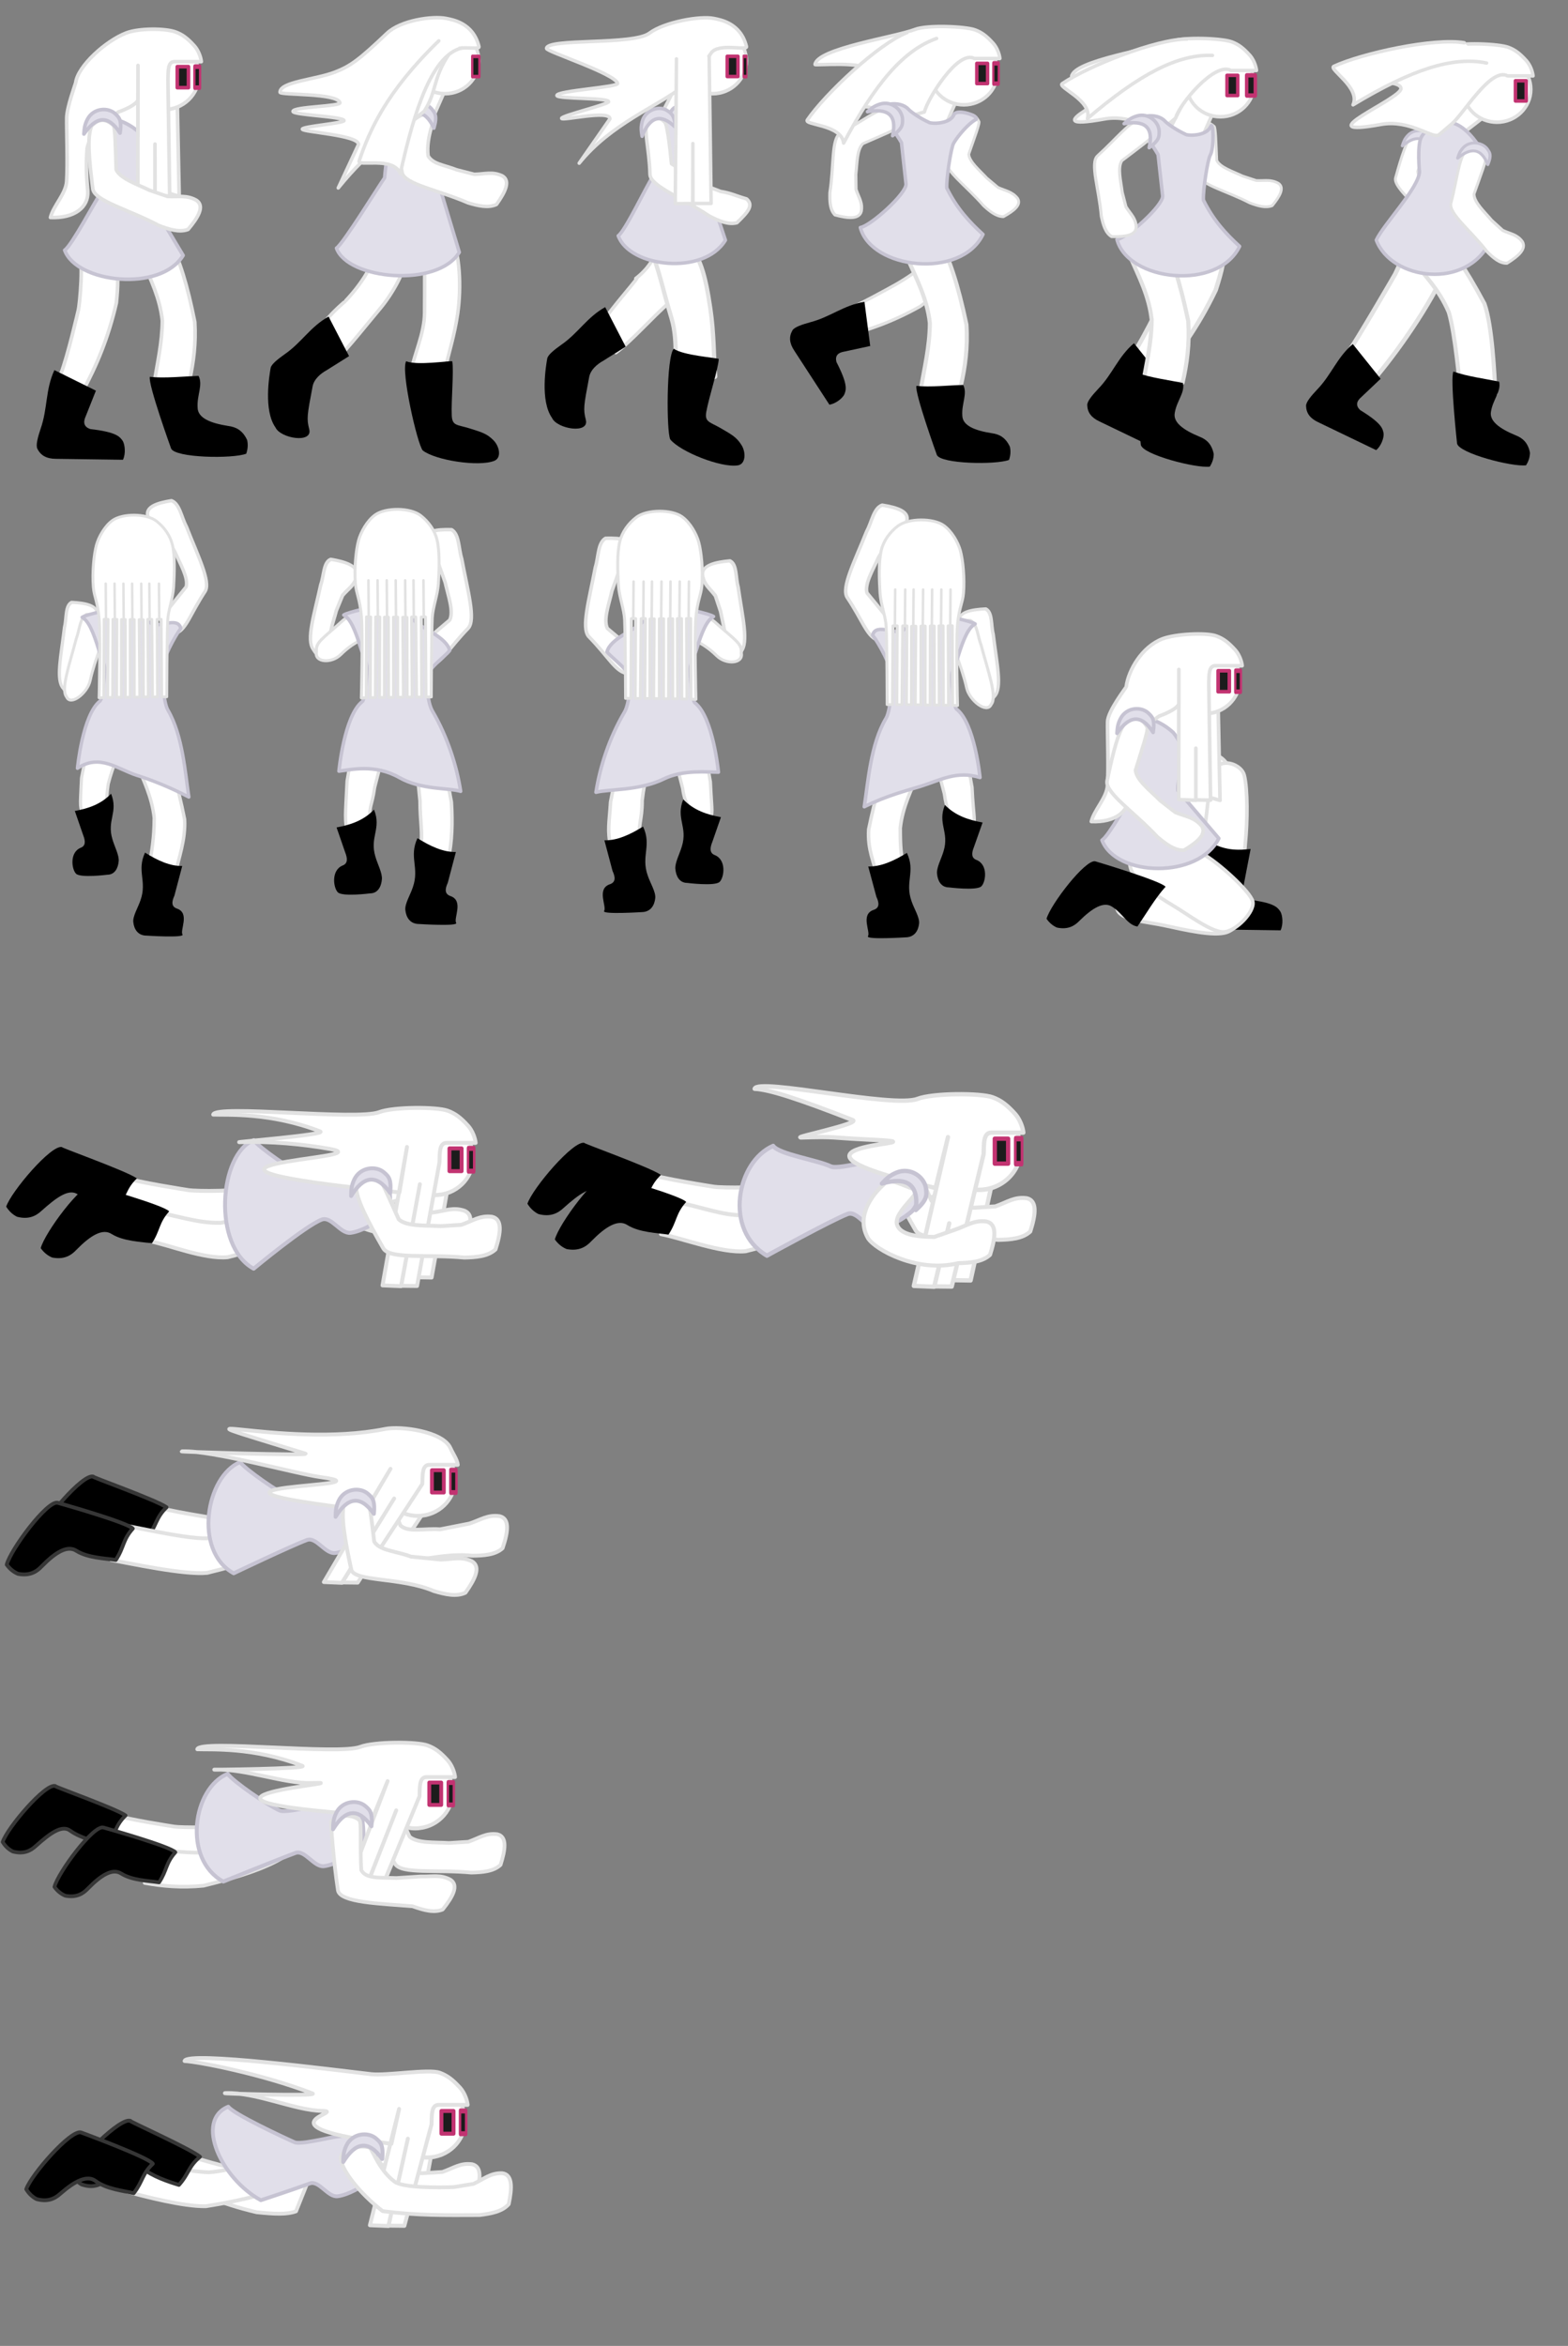 <svg width="450" height="673" viewBox="0 0 450 673" version="1.1" xmlns="http://www.w3.org/2000/svg" xmlns:xlink="http://www.w3.org/1999/xlink" xml:space="preserve" style="fill-rule:evenodd;clip-rule:evenodd;stroke-linecap:round;stroke-linejoin:round;stroke-miterlimit:1.5;">
    <rect x="0" y="0" width="450" height="673" fill="#808080" stroke="none"/>
    <g transform="matrix(-0.869,0.239,0.299,1.089,421.209,143.948)">
        <path d="M101.61,48.043C101.392,42.185 94.157,45.494 95.175,53.399C95.731,56.701 105.091,59.064 113.322,63.437C116.184,64.54 119.005,65.452 121.426,64.535C124.286,61.128 126.024,58.117 123.76,56.512C121.062,54.959 118.895,55.592 115.758,55.414L110.839,53.733C107.256,51.994 102.79,50.53 101.61,48.043Z" style="fill:white;stroke:rgb(226,226,226);stroke-width:1px;"/>
    </g>
    <g transform="matrix(0.944,0.439,-0.438,0.941,278.424,103.243)">
        <path d="M108.985,73.345C109.607,70.39 114.852,69.784 116.774,72.115C119.272,75.143 123.031,83.433 124.953,88.999C126.455,93.349 129.509,99.291 128.11,101.802C126.711,104.313 120.725,105.338 118.231,103.142C115.622,100.843 113.993,92.976 112.452,88.009C110.963,83.212 108.297,76.612 108.985,73.345Z" style="fill:white;stroke:rgb(226,226,226);stroke-width:1px;"/>
    </g>
    <g transform="matrix(1.041,2.77556e-17,0,1.038,259.798,133.822)">
        <path d="M82.9,103.312C87.461,105.792 90.227,106.244 95.215,105.729L93.215,116.154C92.384,117.945 92.782,119.139 94.453,119.712C101.613,120.546 102.591,121.768 103.434,123.037C104.021,124.078 104.277,126.529 103.472,128.202L85,127.943C82.415,127.929 80.8,127.03 79.873,125.151C79.368,124.151 80.067,121.774 80.773,119.628C82.746,113.98 80.384,108.781 82.9,103.312Z"/>
    </g>
    <g transform="matrix(-0.538,0.891,-0.888,-0.536,480.192,201.825)">
        <path d="M108.985,73.345C109.607,70.39 115.252,71.079 117.57,73.014C120.51,75.469 123.031,83.433 124.953,88.999C126.455,93.349 129.509,99.291 128.11,101.802C126.711,104.313 120.725,105.338 118.231,103.142C115.622,100.843 113.993,92.976 112.452,88.009C110.963,83.212 108.297,76.612 108.985,73.345Z" style="fill:white;stroke:rgb(226,226,226);stroke-width:1px;"/>
    </g>
    <g transform="matrix(1.041,0,0,1.038,-70.881,-2.903)">
        <path d="M116.919,28.904L117.492,57.058L108.949,54.583L109.239,30.909L116.919,28.904Z" style="fill:white;stroke:rgb(226,226,226);stroke-width:1px;"/>
    </g>
    <g transform="matrix(1,0,0,1,-73.519,-4.854)">
        <path d="M118.369,32.083L112.54,45.365L104.597,39.94L109.239,30.909L118.369,32.083Z" style="fill:white;stroke:rgb(226,226,226);stroke-width:1px;"/>
    </g>
    <g transform="matrix(1.041,0,0,1.038,-72.426,-1.174)">
        <path d="M91.181,70.405C92.795,72.813 91.5,85.527 91.181,86.788C91.122,87.024 88.305,99.356 86.33,104.506L92.229,109.512C96.151,102.372 99.481,94.404 101.658,84.828C102.137,79.906 102.245,76.843 101.361,74.425L91.181,70.405Z" style="fill:white;stroke:rgb(226,226,226);stroke-width:1px;"/>
    </g>
    <g transform="matrix(1.041,0,0,1.038,-72.426,-1.174)">
        <path d="M108.985,73.345L116.578,68.406C118.975,72.657 121.21,79.78 123.265,90.113C123.624,96.077 122.943,101.201 121.876,106.013L112.156,106.546C112.886,101.8 114.312,95.739 114.321,89.716C113.652,83.483 111.083,78.42 108.985,73.345Z" style="fill:white;stroke:rgb(226,226,226);stroke-width:1px;"/>
    </g>
    <g transform="matrix(1.041,0,0,1.038,-72.426,-1.174)">
        <path d="M84.568,103.424L96.013,109.103L93.215,116.154C92.384,117.945 92.782,119.139 94.453,119.712C101.613,120.546 102.591,121.768 103.434,123.037C104.021,124.078 104.277,126.529 103.472,128.202L85,127.943C82.415,127.929 80.8,127.03 79.873,125.151C79.368,124.151 80.067,121.774 80.773,119.628C82.746,113.98 82.052,108.893 84.568,103.424Z"/>
    </g>
    <g transform="matrix(1.041,0,0,1.038,-72.426,-1.174)">
        <path d="M110.881,105.285C114.847,105.731 120.418,105.146 124.31,105.018C125.596,107.567 123.811,110.311 124.053,113.825C124.132,116.665 127.563,118.087 132.518,118.864C134.583,119.135 136.458,120.025 137.708,122.762C137.995,124.031 137.881,125.285 137.458,126.527C133.709,127.974 117.852,127.697 116.743,125.093C116.743,125.093 110.331,107.289 110.881,105.285Z"/>
    </g>
    <g transform="matrix(0.764,0,0,0.824,7.67,2.497)">
        <ellipse cx="51.474" cy="23.304" rx="13.261" ry="11.85" style="fill:white;stroke:rgb(226,226,226);stroke-width:1.31px;"/>
    </g>
    <g transform="matrix(0.867,0,0,0.881,-17.611,12.751)">
        <rect x="78.991" y="7.239" width="3.709" height="6.829" style="fill:rgb(28,28,28);stroke:rgb(194,51,113);stroke-width:1.19px;"/>
    </g>
    <g transform="matrix(0.44,0,0,0.881,21.032,12.751)">
        <rect x="78.991" y="7.239" width="3.709" height="6.829" style="fill:rgb(28,28,28);stroke:rgb(194,51,113);stroke-width:1.49px;"/>
    </g>
    <g transform="matrix(1.041,0,0,1.038,-72.426,-1.174)">
        <path d="M108.199,37.947C105.122,35.135 101.869,33.942 98.528,33.567C97.24,33.689 95.988,34.309 94.754,35.18C92.352,38.8 92.97,43.973 97.024,50.913L97.253,54.691C95.993,56.355 89.375,69.005 87.411,70.275C90.624,79.316 113.858,82.011 120.055,71.718L109.485,53.99C109.351,51.074 110.378,48.701 112.015,46.614C111.104,42.737 109.821,39.878 108.199,37.947Z" style="fill:rgb(225,223,234);stroke:rgb(198,195,210);stroke-width:1px;"/>
    </g>
    <g transform="matrix(1.041,0,0,1.038,-68.778,-2.895)">
        <path d="M121.567,19.828L114.246,19.828C112.275,19.774 112.461,22.385 112.37,24.813L112.848,56.976L108.796,56.929L108.796,42.614L108.813,57.026L104.068,56.824L104.116,20.867L104.114,30.257C104.063,31.165 102.065,32.531 98.679,33.759L94.569,36.73C92.93,38.096 90.575,41.041 90.094,43.805C89.76,47.834 89.897,51.761 90.267,55.638C90.516,60.124 86.562,63.178 79.981,62.894C80.778,59.653 84.219,56.385 84.44,52.928C84.765,48.34 84.403,38.386 84.459,35.352C84.514,32.328 86.895,25.962 86.94,25.625C87.545,21.03 95.199,14.087 100.85,11.907C104.435,10.525 111.67,10.605 114.443,11.615C116.381,12.321 117.776,13.379 119.643,15.452C120.721,16.649 121.434,18.509 121.567,19.828Z" style="fill:white;stroke:rgb(226,226,226);stroke-width:1px;"/>
    </g>
    <g transform="matrix(1.041,0,0,1.038,-72.426,-1.174)">
        <path d="M100.712,35.692C98.419,33.673 96.69,34.204 95.175,35.606C95.081,35.662 94.962,35.71 94.91,35.815C93.472,38.727 94.157,45.494 95.175,53.399C95.731,56.701 105.091,59.064 113.322,63.437C116.184,64.54 119.005,65.452 121.426,64.535C124.286,61.128 126.024,58.117 123.76,56.512C121.062,54.959 118.895,55.592 115.758,55.414L110.839,53.733C107.256,51.994 102.79,50.53 101.61,48.043C101.392,42.185 101.386,35.848 100.712,35.692Z" style="fill:white;stroke:rgb(226,226,226);stroke-width:1px;"/>
    </g>
    <g transform="matrix(1.041,0,0,1.038,-72.426,-2.951)">
        <path d="M93.701,35.775C95.37,32.609 99.535,32.396 101.491,34.429C102.3,35.27 103.252,35.898 102.669,39.64C99.347,34.381 96.024,35.066 92.708,39.89C92.822,38.334 92.873,37.365 93.701,35.775Z" style="fill:rgb(225,223,234);stroke:rgb(198,195,210);stroke-width:1px;"/>
    </g>
    <g transform="matrix(0.975,0,0,0.971,-67.205,147.535)">
        <path d="M108.985,73.345L116.578,68.406C118.975,72.657 121.21,79.78 123.265,90.113C123.624,96.077 121.47,101.82 120.403,106.632L112.879,103.953C113.609,99.207 114.312,95.739 114.321,89.716C113.652,83.483 111.083,78.42 108.985,73.345Z" style="fill:white;stroke:rgb(226,226,226);stroke-width:1px;"/>
    </g>
    <g transform="matrix(-0.879,-0.218,0.217,-0.876,111.937,328.196)">
        <path d="M112.579,80.563L118.984,77.02C121.381,81.271 120.733,78.975 122.788,89.308C123.147,95.272 122.943,101.201 121.876,106.013L112.156,106.546C112.886,101.8 114.093,95.464 114.102,89.441C113.433,83.208 113.283,85.501 112.579,80.563Z" style="fill:white;stroke:rgb(226,226,226);stroke-width:1px;"/>
    </g>
    <g transform="matrix(0.975,0,0,0.971,-40.834,144.179)">
        <path d="M84.568,103.424C88.287,105.759 91.964,107.454 95.522,107.366L93.215,116.154C92.384,117.945 92.291,119.38 93.962,119.953C97.859,121.289 94.77,126.361 95.613,127.63C96.2,128.671 85,127.943 85,127.943C82.415,127.929 81.318,125.993 81.114,123.906C80.943,122.152 82.54,119.608 83.246,117.462C85.219,111.814 82.052,108.893 84.568,103.424Z"/>
    </g>
    <g transform="matrix(-0.845,0,0,0.971,102.606,126.713)">
        <path d="M83.701,104.009C87.132,107.125 91.451,108.371 96.013,109.103L93.215,116.154C92.384,117.945 92.291,119.38 93.962,119.953C97.859,121.289 97.106,126.299 95.613,127.63C94.119,128.962 85,127.943 85,127.943C82.415,127.929 81.318,125.993 81.114,123.906C80.943,122.152 82.54,119.608 83.246,117.462C85.219,111.814 81.185,109.478 83.701,104.009Z"/>
    </g>
    <g transform="matrix(-0.739,-0.635,0.633,-0.737,98.093,268.295)">
        <path d="M100.712,35.692C98.419,33.673 96.69,34.204 95.175,35.606C95.081,35.662 94.962,35.71 94.91,35.815C93.472,38.727 95.485,42.805 96.503,50.71C97.059,54.012 104.913,57.25 113.144,61.623C116.006,62.726 119.005,65.452 121.426,64.535C124.286,61.128 126.024,58.117 123.76,56.512C121.062,54.959 118.895,55.592 115.758,55.414L110.839,53.733C107.256,51.994 102.79,50.53 101.61,48.043C101.392,42.185 101.386,35.848 100.712,35.692Z" style="fill:white;stroke:rgb(226,226,226);stroke-width:1px;"/>
    </g>
    <g transform="matrix(0.521,-0.655,-0.764,-0.608,6.629,291.564)">
        <path d="M101.61,48.043C100.732,46.434 94.955,46.216 96.503,50.71C97.059,54.012 104.913,57.25 113.144,61.623C116.006,62.726 119.005,65.452 121.426,64.535C124.286,61.128 126.024,58.117 123.76,56.512C121.062,54.959 118.895,55.592 115.758,55.414L110.839,53.733C107.256,51.994 102.79,50.53 101.61,48.043Z" style="fill:white;stroke:rgb(226,226,226);stroke-width:1px;"/>
    </g>
    <g transform="matrix(0.571,-0.648,-0.615,-0.542,-4.814,289.911)">
        <path d="M123.76,56.512C121.485,55.142 111.898,51.921 105.713,48.25C102.06,46.08 94.993,47.409 96.503,50.71C97.059,54.012 104.913,57.25 113.144,61.623C116.006,62.726 119.005,65.452 121.426,64.535C124.286,61.128 126.024,58.117 123.76,56.512Z" style="fill:white;stroke:rgb(226,226,226);stroke-width:1px;"/>
    </g>
    <g transform="matrix(0.975,0,0,0.971,-62.196,141.903)">
        <path d="M108.199,37.947C105.122,35.135 101.869,33.942 98.528,33.567C97.24,33.689 89.204,35.362 87.97,36.233C89.842,37.324 91.201,40.387 92.885,45.919C93.38,47.545 94.389,49.295 94.572,50.913C94.706,52.099 94.169,60.233 93.235,60.973C88.079,65.056 86.589,80.843 86.589,80.843C93.197,76.433 98.477,81.15 104.115,82.944C107.866,84.138 113.102,86.099 119.374,89.336C118.313,82.304 117.571,71.108 113.209,63.648C111.723,61.107 111.508,51.913 111.508,51.913C111.374,48.997 115.37,41.608 117.007,39.521C116.096,35.644 109.821,39.878 108.199,37.947Z" style="fill:rgb(225,223,234);stroke:rgb(198,195,210);stroke-width:1px;"/>
    </g>
    <g transform="matrix(0.82,0,0,0.796,-45.64,138.557)">
        <path d="M114.026,77.073L112.248,77.071L112.072,49.156L110.644,49.149L110.774,77.106L109.046,77.125L108.782,49.159L107.365,49.151L107.541,77.105L105.855,77.133L105.8,49.281L104.369,49.252L104.57,77.148L102.655,77.178L102.641,49.221L101.218,49.215L101.237,77.228L99.551,77.237L99.492,49.194L98.17,49.203L98.127,77.248L96.486,77.23L96.579,49.159L95.19,49.137L95.079,77.293L93.36,77.313L93.496,49.146L92.096,49.113L91.994,77.338L90.328,77.42C90.328,77.42 90.856,55.74 90.36,49.163C89.884,42.864 88.599,41.083 88.315,37.542C87.893,32.275 88.489,25.787 89.402,22.378C90.165,19.529 92.248,15.567 95.036,13.501C98.537,10.907 106.86,10.915 110.397,13.725C113.075,15.854 115.203,18.891 115.981,22.222C116.948,26.36 116.713,32.869 116.428,37.55C116.188,41.506 114.525,45.865 114.359,49.496C114.081,55.577 114.026,77.073 114.026,77.073Z" style="fill:white;stroke:rgb(226,226,226);stroke-width:1px;"/>
    </g>
    <g transform="matrix(1.129,0,0,1.125,-3.027,305.56)">
        <path d="M116.919,28.904L112.396,54.17L103.964,54.03L109.239,30.909L116.919,28.904Z" style="fill:white;stroke:rgb(226,226,226);stroke-width:1px;"/>
    </g>
    <g transform="matrix(1.109,-0.209,0.209,1.106,-15.681,310.733)">
        <path d="M100.712,35.692C98.419,33.673 96.69,34.204 95.175,35.606C95.081,35.662 94.962,35.71 94.91,35.815C93.472,38.727 94.157,45.494 95.175,53.399C95.731,56.701 105.091,59.064 113.322,63.437C116.184,64.54 119.005,65.452 121.426,64.535C124.286,61.128 126.024,58.117 123.76,56.512C121.062,54.959 118.895,55.592 115.758,55.414L110.839,53.733C107.256,51.994 102.79,50.53 101.61,48.043C101.392,42.185 101.386,35.848 100.712,35.692Z" style="fill:white;stroke:rgb(226,226,226);stroke-width:1px;"/>
    </g>
    <g transform="matrix(0.772,0.762,-0.762,0.772,55.679,226.997)">
        <path d="M118.56,31.948L112.069,43.052L104.597,39.94L109.239,30.909L118.56,31.948Z" style="fill:white;stroke:rgb(226,226,226);stroke-width:1px;"/>
    </g>
    <g transform="matrix(0.084,1.126,-1.122,0.084,143.968,231.485)">
        <path d="M91.181,70.405C92.795,72.813 91.5,85.527 91.181,86.788C91.122,87.024 88.305,99.356 86.33,104.506L92.229,109.512C96.151,102.372 99.481,94.404 101.658,84.828C102.137,79.906 102.245,76.843 101.361,74.425L91.181,70.405Z" style="fill:white;stroke:rgb(226,226,226);stroke-width:1px;"/>
    </g>
    <g transform="matrix(0.046,1.128,-1.124,0.046,158.793,216.295)">
        <path d="M108.985,73.345L116.578,68.406C118.975,72.657 122.331,77.891 124.386,88.224C124.745,94.188 120.525,103.372 119.458,108.184L112.156,106.546C112.886,101.8 115.57,95.597 115.579,89.574C114.91,83.341 111.083,78.42 108.985,73.345Z" style="fill:white;stroke:rgb(226,226,226);stroke-width:1px;"/>
    </g>
    <g transform="matrix(-0.715,0.874,-0.871,-0.712,210.266,316.109)">
        <path d="M110.881,105.285C114.847,105.731 116.164,104.274 120.056,104.146C121.342,106.695 123.295,110.735 123.537,114.249C123.616,117.089 127.563,118.087 132.518,118.864C134.583,119.135 136.458,120.025 137.708,122.762C137.995,124.031 137.881,125.285 137.458,126.527C133.709,127.974 117.852,127.697 116.743,125.093C117.409,126.227 111.086,108.574 110.881,105.285Z"/>
    </g>
    <g transform="matrix(-0.655,0.919,-0.916,-0.653,217.618,314.371)">
        <path d="M110.881,105.285C114.847,105.731 116.164,104.274 120.056,104.146C121.342,106.695 123.811,110.311 124.053,113.825C124.132,116.665 127.563,118.087 132.518,118.864C134.583,119.135 136.458,120.025 137.708,122.762C137.995,124.031 137.881,125.285 137.458,126.527C133.709,127.974 117.852,127.697 116.743,125.093C116.743,125.093 110.331,107.289 110.881,105.285Z"/>
    </g>
    <g transform="matrix(0.829,0,0,0.894,82.149,311.414)">
        <ellipse cx="51.474" cy="23.304" rx="13.261" ry="11.85" style="fill:white;stroke:rgb(226,226,226);stroke-width:1.31px;"/>
    </g>
    <g transform="matrix(0.94,0,0,0.956,54.736,322.534)">
        <rect x="78.991" y="7.239" width="3.709" height="6.829" style="fill:rgb(28,28,28);stroke:rgb(194,51,113);stroke-width:1.19px;"/>
    </g>
    <g transform="matrix(0.477,0,0,0.956,96.638,322.534)">
        <rect x="78.991" y="7.239" width="3.709" height="6.829" style="fill:rgb(28,28,28);stroke:rgb(194,51,113);stroke-width:1.49px;"/>
    </g>
    <g transform="matrix(0.049,1.128,-1.124,0.049,147.525,225.031)">
        <path d="M108.199,37.947C105.122,35.135 102.406,36.575 99.065,36.2C97.777,36.322 98.746,37.724 97.512,38.595C95.11,42.215 96.608,47.661 97.024,50.913C97.184,52.164 97.889,56.242 97.328,57.372C95.726,60.599 89.375,69.005 87.411,70.275C90.624,79.316 113.858,82.011 120.055,71.718C120.055,71.718 109.671,57.98 108.331,53.796C107.538,51.321 112.223,49.205 112.015,46.614C111.801,43.94 109.821,39.878 108.199,37.947Z" style="fill:rgb(225,223,234);stroke:rgb(198,195,210);stroke-width:1px;"/>
    </g>
    <g transform="matrix(1.129,0,0,1.125,-0.746,305.568)">
        <path d="M121.567,19.828L114.246,19.828C112.275,19.774 112.461,22.385 112.37,24.813L106.675,56.316L102.623,56.269L107.397,30.363L102.64,56.366L97.895,56.164L104.116,20.867L102.191,32.449C27.877,25.012 99.353,23.999 84.517,21.369C77.556,20.135 69.553,19.373 61.611,19.642C59.219,19.723 84.058,17.697 82.035,16.905C69.449,11.982 58.244,12.75 54.862,12.604C55.506,9.985 91.399,14.168 97.05,11.988C100.635,10.606 111.67,10.605 114.443,11.615C116.381,12.321 117.776,13.379 119.643,15.452C120.721,16.649 121.434,18.509 121.567,19.828Z" style="fill:white;stroke:rgb(226,226,226);stroke-width:1px;"/>
    </g>
    <g transform="matrix(1.044,-0.431,0.429,1.04,-12.246,343.643)">
        <path d="M100.712,35.692C98.419,33.673 96.69,34.204 95.175,35.606C95.081,35.662 94.962,35.71 94.91,35.815C93.472,38.727 94.157,45.494 95.175,53.399C95.731,56.701 105.091,59.064 113.322,63.437C116.184,64.54 119.005,65.452 121.426,64.535C124.286,61.128 126.024,58.117 123.76,56.512C121.062,54.959 118.895,55.592 115.758,55.414L110.839,53.733C107.256,51.994 102.79,50.53 101.61,48.043C101.392,42.185 101.386,35.848 100.712,35.692Z" style="fill:white;stroke:rgb(226,226,226);stroke-width:1px;"/>
    </g>
    <g transform="matrix(1.127,-0.059,0.059,1.124,-6.067,303.748)">
        <path d="M93.701,35.775C95.37,32.609 99.535,32.396 101.491,34.429C102.3,35.27 103.252,35.898 102.669,39.64C99.347,34.381 96.024,35.066 92.708,39.89C92.822,38.334 92.873,37.365 93.701,35.775Z" style="fill:rgb(225,223,234);stroke:rgb(198,195,210);stroke-width:1px;"/>
    </g>
    <g transform="matrix(1.091,0,0,1.087,-3.204,583.58)">
        <path d="M116.919,28.904L113.667,46.605L105.235,46.464L109.239,30.909L116.919,28.904Z" style="fill:white;stroke:rgb(226,226,226);stroke-width:1px;"/>
    </g>
    <g transform="matrix(0.746,0.736,-0.736,0.746,53.513,507.68)">
        <path d="M118.56,31.948L112.069,43.052L104.597,39.94L109.239,30.909L118.56,31.948Z" style="fill:white;stroke:rgb(226,226,226);stroke-width:1px;"/>
    </g>
    <g transform="matrix(-0.006,1.091,-1.087,-0.006,166.465,524.243)">
        <path d="M91.181,70.405C92.795,72.813 91.5,85.527 91.181,86.788C91.122,87.024 88.305,99.356 86.33,104.506L92.229,109.512C96.151,102.372 99.481,94.404 101.658,84.828C102.137,79.906 102.245,76.843 101.361,74.425L91.181,70.405Z" style="fill:white;stroke:rgb(226,226,226);stroke-width:1px;"/>
    </g>
    <g transform="matrix(-0.043,1.09,-1.086,-0.043,162.264,502.441)">
        <path d="M108.985,73.345L116.578,68.406C118.975,72.657 121.21,79.78 123.265,90.113C123.624,96.077 121.313,106.459 120.246,111.271L112.156,106.546C112.886,101.8 114.312,95.739 114.321,89.716C113.652,83.483 111.083,78.42 108.985,73.345Z" style="fill:white;stroke:rgb(226,226,226);stroke-width:1px;"/>
    </g>
    <g transform="matrix(-0.756,0.786,-0.784,-0.753,223.764,610.867)">
        <path d="M110.881,105.285C114.847,105.731 116.164,104.274 120.056,104.146C121.342,106.695 123.295,110.735 123.537,114.249C123.616,117.089 127.563,118.087 132.518,118.864C134.583,119.135 136.458,120.025 137.708,122.762C137.995,124.031 137.881,125.285 137.458,126.527C133.709,127.974 117.852,127.697 116.743,125.093C117.409,126.227 111.086,108.574 110.881,105.285Z" style="stroke:rgb(54,54,54);stroke-width:1px;"/>
    </g>
    <g transform="matrix(-0.702,0.834,-0.832,-0.7,209.3,601.96)">
        <path d="M110.881,105.285C114.847,105.731 116.164,104.274 120.056,104.146C121.342,106.695 123.811,110.311 124.053,113.825C124.132,116.665 127.563,118.087 132.518,118.864C134.583,119.135 136.458,120.025 137.708,122.762C137.995,124.031 137.881,125.285 137.458,126.527C133.709,127.974 117.852,127.697 116.743,125.093C116.743,125.093 110.331,107.289 110.881,105.285Z" style="stroke:rgb(54,54,54);stroke-width:1px;"/>
    </g>
    <g transform="matrix(0.827,0,0,0.892,79.957,587.59)">
        <ellipse cx="51.474" cy="23.304" rx="13.261" ry="11.85" style="fill:white;stroke:rgb(226,226,226);stroke-width:1.31px;"/>
    </g>
    <g transform="matrix(0.938,0,0,0.954,52.589,598.691)">
        <rect x="78.991" y="7.239" width="3.709" height="6.829" style="fill:rgb(28,28,28);stroke:rgb(194,51,113);stroke-width:1.19px;"/>
    </g>
    <g transform="matrix(0.476,0,0,0.954,94.421,598.691)">
        <rect x="78.991" y="7.239" width="3.709" height="6.829" style="fill:rgb(28,28,28);stroke:rgb(194,51,113);stroke-width:1.49px;"/>
    </g>
    <g transform="matrix(1.008,-0.416,0.415,1.005,-12.726,615.563)">
        <path d="M100.712,35.692C98.419,33.673 96.69,34.204 95.175,35.606C95.081,35.662 94.962,35.71 94.91,35.815C93.472,38.727 94.157,45.494 95.175,53.399C95.731,56.701 105.091,59.064 113.322,63.437C116.184,64.54 119.005,65.452 121.426,64.535C124.286,61.128 126.024,58.117 123.76,56.512C121.062,54.959 118.895,55.592 115.758,55.414L110.839,53.733C107.256,51.994 102.79,50.53 101.61,48.043C101.392,42.185 101.386,35.848 100.712,35.692Z" style="fill:white;stroke:rgb(226,226,226);stroke-width:1px;"/>
    </g>
    <g transform="matrix(0.047,1.09,-1.086,0.047,142.246,505.78)">
        <path d="M108.199,37.947C105.122,35.135 102.406,36.575 99.065,36.2C97.777,36.322 98.746,37.724 97.512,38.595C95.11,42.215 96.608,47.661 97.024,50.913C97.184,52.164 97.889,56.242 97.328,57.372C95.726,60.599 89.196,73.158 87.232,74.428C90.445,83.469 105.983,77.204 112.18,66.911C112.18,66.911 109.671,57.98 108.331,53.796C107.538,51.321 112.223,49.205 112.015,46.614C111.801,43.94 109.821,39.878 108.199,37.947Z" style="fill:rgb(225,223,234);stroke:rgb(198,195,210);stroke-width:1px;"/>
    </g>
    <g transform="matrix(1.239,0,0,1.235,140.557,300.437)">
        <path d="M116.919,28.904L111.374,54.17L102.943,54.03L109.239,30.909L116.919,28.904Z" style="fill:white;stroke:rgb(226,226,226);stroke-width:1px;"/>
    </g>
    <g transform="matrix(0.847,0.836,-0.836,0.847,205.008,214.187)">
        <path d="M118.56,31.948L112.069,43.052L104.597,39.94L109.239,30.909L118.56,31.948Z" style="fill:white;stroke:rgb(226,226,226);stroke-width:1px;"/>
    </g>
    <g transform="matrix(0.086,1.15,-1.146,0.085,296.582,228.23)">
        <path d="M91.181,70.405C92.795,72.813 91.5,85.527 91.181,86.788C91.122,87.024 88.305,99.356 86.33,104.506L92.229,109.512C96.151,102.372 99.481,94.404 101.658,84.828C102.137,79.906 102.245,76.843 101.361,74.425L91.181,70.405Z" style="fill:white;stroke:rgb(226,226,226);stroke-width:1px;"/>
    </g>
    <g transform="matrix(0.047,1.152,-1.149,0.047,311.729,212.709)">
        <path d="M108.985,73.345L116.578,68.406C118.975,72.657 121.21,79.78 123.265,90.113C123.624,96.077 119.223,106.223 118.156,111.035L110.582,106.482C111.312,101.736 114.312,95.739 114.321,89.716C113.652,83.483 111.083,78.42 108.985,73.345Z" style="fill:white;stroke:rgb(226,226,226);stroke-width:1px;"/>
    </g>
    <g transform="matrix(-0.73,0.893,-0.89,-0.728,364.318,314.688)">
        <path d="M110.881,105.285C114.847,105.731 116.164,104.274 120.056,104.146C121.342,106.695 123.295,110.735 123.537,114.249C123.616,117.089 127.563,118.087 132.518,118.864C134.583,119.135 136.458,120.025 137.708,122.762C137.995,124.031 137.881,125.285 137.458,126.527C133.709,127.974 117.852,127.697 116.743,125.093C117.409,126.227 111.086,108.574 110.881,105.285Z"/>
    </g>
    <g transform="matrix(-0.67,0.939,-0.936,-0.668,369.764,311.025)">
        <path d="M110.881,105.285C114.847,105.731 116.164,104.274 120.056,104.146C121.342,106.695 123.811,110.311 124.053,113.825C124.132,116.665 127.563,118.087 132.518,118.864C134.583,119.135 136.458,120.025 137.708,122.762C137.995,124.031 137.881,125.285 137.458,126.527C133.709,127.974 117.852,127.697 116.743,125.093C116.743,125.093 110.331,107.289 110.881,105.285Z"/>
    </g>
    <g transform="matrix(0.91,0,0,0.981,234.069,306.865)">
        <ellipse cx="51.474" cy="23.304" rx="13.261" ry="11.85" style="fill:white;stroke:rgb(226,226,226);stroke-width:1.31px;"/>
    </g>
    <g transform="matrix(1.032,0,0,1.049,203.973,319.072)">
        <rect x="78.991" y="7.239" width="3.709" height="6.829" style="fill:rgb(28,28,28);stroke:rgb(194,51,113);stroke-width:1.19px;"/>
    </g>
    <g transform="matrix(0.524,0,0,1.049,249.976,319.072)">
        <rect x="78.991" y="7.239" width="3.709" height="6.829" style="fill:rgb(28,28,28);stroke:rgb(194,51,113);stroke-width:1.49px;"/>
    </g>
    <g transform="matrix(1.066,-0.44,0.439,1.063,137.909,338.123)">
        <path d="M100.712,35.692C98.419,33.673 96.69,34.204 95.175,35.606C95.081,35.662 94.962,35.71 94.91,35.815C93.472,38.727 94.157,45.494 95.175,53.399C95.731,56.701 105.091,59.064 113.322,63.437C116.184,64.54 119.005,65.452 121.426,64.535C124.286,61.128 126.024,58.117 123.76,56.512C121.062,54.959 118.895,55.592 115.758,55.414L110.839,53.733C107.256,51.994 102.79,50.53 101.61,48.043C101.392,42.185 101.386,35.848 100.712,35.692Z" style="fill:white;stroke:rgb(226,226,226);stroke-width:1px;"/>
    </g>
    <g transform="matrix(0.054,1.257,-1.179,0.051,300.803,209.356)">
        <path d="M108.199,37.947C105.122,35.135 102.406,36.575 99.065,36.2C97.777,36.322 98.746,37.724 97.512,38.595C95.11,42.215 96.608,47.661 97.024,50.913C97.184,52.164 97.889,56.242 97.328,57.372C95.726,60.599 94.05,69.869 92.086,71.139C95.299,80.18 110.832,84.108 117.029,73.815C117.029,73.815 109.671,57.98 108.331,53.796C107.538,51.321 112.223,49.205 112.015,46.614C111.801,43.94 109.821,39.878 108.199,37.947Z" style="fill:rgb(225,223,234);stroke:rgb(198,195,210);stroke-width:1px;"/>
    </g>
    <g transform="matrix(1.239,0,0,1.235,143.061,300.445)">
        <path d="M121.567,19.828L114.246,19.828C112.275,19.774 112.461,22.385 112.37,24.813L104.984,55.584L100.932,55.537L104.405,40.897L100.949,55.634L96.204,55.432L104.116,20.867L101.232,32.69C53.528,21.597 109.776,22.568 84.517,21.369C77.455,21.034 78.084,20.681 70.143,20.95C67.751,21.031 84.058,17.697 82.035,16.905C69.449,11.982 62.718,9.789 59.336,9.643C59.98,7.024 91.399,14.168 97.05,11.988C100.635,10.606 111.67,10.605 114.443,11.615C116.381,12.321 117.776,13.379 119.643,15.452C120.721,16.649 121.434,18.509 121.567,19.828Z" style="fill:white;stroke:rgb(226,226,226);stroke-width:1px;"/>
    </g>
    <g transform="matrix(1.066,-0.44,0.439,1.063,126.36,344.804)">
        <path d="M110.247,42.244C107.954,40.225 105.267,36.748 103.752,38.15C103.658,38.206 93.917,41.194 94.935,49.099C95.491,52.401 102.968,61.864 113.322,63.437C116.184,64.54 119.005,65.452 121.426,64.535C124.286,61.128 126.024,58.117 123.76,56.512C121.062,54.959 118.895,55.592 115.758,55.414L110.274,55.107C108.58,54.286 102.965,52.206 102.883,49.006C102.792,45.435 111.985,43.774 110.247,42.244Z" style="fill:white;stroke:rgb(226,226,226);stroke-width:1px;"/>
    </g>
    <g transform="matrix(0.957,0.787,-0.785,0.954,195.691,228.527)">
        <path d="M93.701,35.775C95.37,32.609 99.535,32.396 101.491,34.429C102.3,35.27 103.252,35.898 102.669,39.64C99.347,34.381 96.024,35.066 92.708,39.89C92.822,38.334 92.873,37.365 93.701,35.775Z" style="fill:rgb(225,223,234);stroke:rgb(198,195,210);stroke-width:1px;"/>
    </g>
    <g transform="matrix(1.062,0,0,1.059,-4.557,486.856)">
        <path d="M116.919,28.904L107.631,51.324L99.199,51.184L109.239,30.909L116.919,28.904Z" style="fill:white;stroke:rgb(226,226,226);stroke-width:1px;"/>
    </g>
    <g transform="matrix(0.758,0.748,-0.748,0.758,51.22,410.708)">
        <path d="M118.56,31.948L112.069,43.052L104.597,39.94L109.239,30.909L118.56,31.948Z" style="fill:white;stroke:rgb(226,226,226);stroke-width:1px;"/>
    </g>
    <g transform="matrix(0.079,1.059,-1.056,0.079,134.513,420.6)">
        <path d="M91.181,70.405C92.795,72.813 91.5,85.527 91.181,86.788C91.122,87.024 88.305,99.356 86.33,104.506L92.229,109.512C96.151,102.372 99.481,94.404 101.658,84.828C102.137,79.906 102.245,76.843 101.361,74.425L91.181,70.405Z" style="fill:white;stroke:rgb(226,226,226);stroke-width:1px;"/>
    </g>
    <g transform="matrix(0.043,1.061,-1.058,0.043,148.461,406.309)">
        <path d="M108.985,73.345L116.578,68.406C118.975,72.657 121.21,79.78 123.265,90.113C123.624,96.077 122.943,101.201 121.876,106.013L112.156,106.546C112.886,101.8 114.312,95.739 114.321,89.716C113.652,83.483 111.083,78.42 108.985,73.345Z" style="fill:white;stroke:rgb(226,226,226);stroke-width:1px;"/>
    </g>
    <g transform="matrix(-0.672,0.822,-0.82,-0.67,196.887,500.216)">
        <path d="M110.881,105.285C114.847,105.731 116.164,104.274 120.056,104.146C121.342,106.695 123.295,110.735 123.537,114.249C123.616,117.089 127.563,118.087 132.518,118.864C134.583,119.135 136.458,120.025 137.708,122.762C137.995,124.031 137.881,125.285 137.458,126.527C133.709,127.974 117.852,127.697 116.743,125.093C117.409,126.227 111.086,108.574 110.881,105.285Z" style="stroke:rgb(54,54,54);stroke-width:1px;"/>
    </g>
    <g transform="matrix(-0.617,0.865,-0.862,-0.615,209.5,500.219)">
        <path d="M110.881,105.285C114.847,105.731 116.164,104.274 120.056,104.146C121.342,106.695 123.811,110.311 124.053,113.825C124.132,116.665 127.563,118.087 132.518,118.864C134.583,119.135 136.458,120.025 137.708,122.762C137.995,124.031 137.881,125.285 137.458,126.527C133.709,127.974 117.852,127.697 116.743,125.093C116.743,125.093 110.331,107.289 110.881,105.285Z" style="stroke:rgb(54,54,54);stroke-width:1px;"/>
    </g>
    <g transform="matrix(0.982,-0.405,0.404,0.979,-1.657,521.002)">
        <path d="M100.712,35.692C98.419,33.673 96.69,34.204 95.175,35.606C95.081,35.662 94.962,35.71 94.91,35.815C93.472,38.727 94.157,45.494 95.175,53.399C95.731,56.701 105.091,59.064 113.322,63.437C116.184,64.54 119.005,65.452 121.426,64.535C124.286,61.128 126.024,58.117 123.76,56.512C121.062,54.959 118.895,55.592 115.758,55.414L110.839,53.733C107.256,51.994 102.79,50.53 101.61,48.043C101.392,42.185 101.386,35.848 100.712,35.692Z" style="fill:white;stroke:rgb(226,226,226);stroke-width:1px;"/>
    </g>
    <g transform="matrix(0.814,0,0,0.878,77.23,493.656)">
        <ellipse cx="51.474" cy="23.304" rx="13.261" ry="11.85" style="fill:white;stroke:rgb(226,226,226);stroke-width:1.31px;"/>
    </g>
    <g transform="matrix(0.923,0,0,0.939,50.293,504.583)">
        <rect x="78.991" y="7.239" width="3.709" height="6.829" style="fill:rgb(28,28,28);stroke:rgb(194,51,113);stroke-width:1.19px;"/>
    </g>
    <g transform="matrix(0.469,0,0,0.939,91.466,504.583)">
        <rect x="78.991" y="7.239" width="3.709" height="6.829" style="fill:rgb(28,28,28);stroke:rgb(194,51,113);stroke-width:1.49px;"/>
    </g>
    <g transform="matrix(0.048,1.123,-1.119,0.048,139.779,407.339)">
        <path d="M108.199,37.947C105.122,35.135 102.406,36.575 99.065,36.2C97.777,36.322 98.746,37.724 97.512,38.595C95.11,42.215 96.608,47.661 97.024,50.913C97.184,52.164 97.889,56.242 97.328,57.372C95.726,60.599 89.375,69.005 87.411,70.275C90.624,79.316 108.641,82.868 114.838,72.575C114.838,72.575 109.671,57.98 108.331,53.796C107.538,51.321 112.223,49.205 112.015,46.614C111.801,43.94 109.821,39.878 108.199,37.947Z" style="fill:rgb(225,223,234);stroke:rgb(198,195,210);stroke-width:1px;"/>
    </g>
    <g transform="matrix(1.109,0,0,1.106,-4.224,487.881)">
        <path d="M121.567,19.828L114.246,19.828C112.275,19.774 112.461,22.385 112.37,24.813L101.664,50.726L97.612,50.679L106.348,28.454L97.629,50.776L92.884,50.574L104.116,20.867L100.508,29.772C36.459,25.399 99.322,20.864 84.517,21.369C77.452,21.61 67.341,17.625 59.399,17.894C57.007,17.975 84.058,17.697 82.035,16.905C69.449,11.982 58.244,12.75 54.862,12.604C55.506,9.985 91.399,14.168 97.05,11.988C100.635,10.606 111.67,10.605 114.443,11.615C116.381,12.321 117.776,13.379 119.643,15.452C120.721,16.649 121.434,18.509 121.567,19.828Z" style="fill:white;stroke:rgb(226,226,226);stroke-width:1px;"/>
    </g>
    <g transform="matrix(1.127,0,0,1.123,-2.8,581.581)">
        <path d="M121.567,19.828L114.246,19.828C112.275,19.774 112.461,22.385 112.37,24.813L105.461,50.726L101.409,50.679L106.348,28.454L101.426,50.776L96.681,50.574L104.116,20.867L102.156,29.772C66.706,25.251 91.116,21.496 84.517,21.369C77.449,21.233 67.842,16.558 59.9,16.827C57.508,16.908 84.058,17.697 82.035,16.905C69.449,11.982 52.873,8.764 49.491,8.618C50.135,5.999 88.259,10.985 97.05,11.988C100.866,12.423 111.67,10.605 114.443,11.615C116.381,12.321 117.776,13.379 119.643,15.452C120.721,16.649 121.434,18.509 121.567,19.828Z" style="fill:white;stroke:rgb(226,226,226);stroke-width:1px;"/>
    </g>
    <g transform="matrix(1.062,-0.027,0.027,1.058,-5.524,488.414)">
        <path d="M101.411,34.475C99.118,32.456 95.296,33.247 93.781,34.649C93.687,34.705 94.157,45.494 95.175,53.399C95.731,56.701 106.39,57.235 115.208,58.191C118.07,59.294 120.891,60.206 123.312,59.289C126.172,55.882 127.91,52.871 125.646,51.266C122.948,49.713 120.781,50.346 117.644,50.168L111.047,50.433C106.926,50.156 102.79,50.53 101.61,48.043C101.392,42.185 102.085,34.631 101.411,34.475Z" style="fill:white;stroke:rgb(226,226,226);stroke-width:1px;"/>
    </g>
    <g transform="matrix(0.962,-0.514,0.512,0.959,-11.9,633.327)">
        <path d="M102.766,37.077C100.473,35.058 96.69,34.204 95.175,35.606C95.081,35.662 94.962,35.71 94.91,35.815C93.472,38.727 94.859,46.571 98.015,53.592C105.699,59.049 111.793,62.178 120.024,66.551C122.886,67.654 125.707,68.566 128.128,67.649C130.988,64.242 132.726,61.231 130.462,59.626C127.764,58.073 125.597,58.706 122.46,58.528L117.541,56.847C113.958,55.108 105.63,50.723 104.45,48.236C102.083,43.248 103.44,37.233 102.766,37.077Z" style="fill:white;stroke:rgb(226,226,226);stroke-width:1px;"/>
    </g>
    <g transform="matrix(1.125,-0.059,0.058,1.122,-8.111,580.96)">
        <path d="M93.701,35.775C95.37,32.609 99.535,32.396 101.491,34.429C102.3,35.27 103.252,35.898 102.669,39.64C99.347,34.381 96.024,35.066 92.708,39.89C92.822,38.334 92.873,37.365 93.701,35.775Z" style="fill:rgb(225,223,234);stroke:rgb(198,195,210);stroke-width:1px;"/>
    </g>
    <g transform="matrix(1.108,-0.058,0.058,1.104,-9.452,486.124)">
        <path d="M93.701,35.775C95.37,32.609 99.535,32.396 101.491,34.429C102.3,35.27 103.252,35.898 102.669,39.64C99.347,34.381 96.024,35.066 92.708,39.89C92.822,38.334 92.873,37.365 93.701,35.775Z" style="fill:rgb(225,223,234);stroke:rgb(198,195,210);stroke-width:1px;"/>
    </g>
    <g transform="matrix(0.082,1.104,-1.1,0.082,150.427,327.906)">
        <path d="M91.181,70.405C92.795,72.813 91.5,85.527 91.181,86.788C91.122,87.024 88.305,99.356 86.33,104.506L92.229,109.512C96.151,102.372 99.481,94.404 101.658,84.828C102.137,79.906 102.245,76.843 101.361,74.425L91.181,70.405Z" style="fill:white;stroke:rgb(226,226,226);stroke-width:1px;"/>
    </g>
    <g transform="matrix(-0.701,0.857,-0.854,-0.698,215.427,410.874)">
        <path d="M110.881,105.285C114.847,105.731 116.164,104.274 120.056,104.146C121.342,106.695 123.295,110.735 123.537,114.249C123.616,117.089 127.563,118.087 132.518,118.864C134.583,119.135 136.458,120.025 137.708,122.762C137.995,124.031 137.881,125.285 137.458,126.527C133.709,127.974 117.852,127.697 116.743,125.093C117.409,126.227 111.086,108.574 110.881,105.285Z" style="stroke:rgb(54,54,54);stroke-width:1px;"/>
    </g>
    <g transform="matrix(0.045,1.106,-1.102,0.045,153.226,310.831)">
        <path d="M108.985,73.345L116.578,68.406C118.975,72.657 121.21,79.78 123.265,90.113C123.624,96.077 119.985,110.127 118.918,114.939L109.198,115.472C109.928,110.726 114.312,95.739 114.321,89.716C113.652,83.483 111.083,78.42 108.985,73.345Z" style="fill:white;stroke:rgb(226,226,226);stroke-width:1px;"/>
    </g>
    <g transform="matrix(-0.643,0.901,-0.898,-0.641,203.946,406.111)">
        <path d="M110.881,105.285C114.847,105.731 116.164,104.274 120.056,104.146C121.342,106.695 123.811,110.311 124.053,113.825C124.132,116.665 127.563,118.087 132.518,118.864C134.583,119.135 136.458,120.025 137.708,122.762C137.995,124.031 137.881,125.285 137.458,126.527C133.709,127.974 117.852,127.697 116.743,125.093C116.743,125.093 110.331,107.289 110.881,105.285Z" style="stroke:rgb(54,54,54);stroke-width:1px;"/>
    </g>
    <g transform="matrix(1.107,0,0,1.103,-5.426,398.349)">
        <path d="M116.919,28.904L105.722,45.792L97.291,45.652L109.239,30.909L116.919,28.904Z" style="fill:white;stroke:rgb(226,226,226);stroke-width:1px;"/>
    </g>
    <g transform="matrix(1.03,-0.405,0.404,1.027,-8.663,430.936)">
        <path d="M100.712,35.692C98.419,33.673 96.69,34.204 95.175,35.606C95.081,35.662 94.962,35.71 94.91,35.815C93.472,38.727 94.157,45.494 95.175,53.399C95.731,56.701 107.853,56.374 116.084,60.747C118.946,61.85 121.767,62.762 124.188,61.845C127.048,58.438 128.786,55.427 126.522,53.822C123.824,52.269 121.657,52.902 118.52,52.724L110.883,51.323C107.3,49.584 102.887,49.122 101.707,46.635C101.489,40.777 101.386,35.848 100.712,35.692Z" style="fill:white;stroke:rgb(226,226,226);stroke-width:1px;"/>
    </g>
    <g transform="matrix(0.812,0,0,0.876,78.083,404.09)">
        <ellipse cx="51.474" cy="23.304" rx="13.261" ry="11.85" style="fill:white;stroke:rgb(226,226,226);stroke-width:1.31px;"/>
    </g>
    <g transform="matrix(0.921,0,0,0.937,51.206,414.991)">
        <rect x="78.991" y="7.239" width="3.709" height="6.829" style="fill:rgb(28,28,28);stroke:rgb(194,51,113);stroke-width:1.19px;"/>
    </g>
    <g transform="matrix(0.468,0,0,0.937,92.288,414.991)">
        <rect x="78.991" y="7.239" width="3.709" height="6.829" style="fill:rgb(28,28,28);stroke:rgb(194,51,113);stroke-width:1.49px;"/>
    </g>
    <g transform="matrix(0.048,1.106,-1.102,0.048,142.178,319.397)">
        <path d="M108.199,37.947C105.122,35.135 102.406,36.575 99.065,36.2C97.777,36.322 98.746,37.724 97.512,38.595C95.11,42.215 96.608,47.661 97.024,50.913C97.184,52.164 97.889,56.242 97.328,57.372C95.726,60.599 89.375,69.005 87.411,70.275C90.624,79.316 109.932,83.507 116.129,73.214C116.129,73.214 109.671,57.98 108.331,53.796C107.538,51.321 112.223,49.205 112.015,46.614C111.801,43.94 109.821,39.878 108.199,37.947Z" style="fill:rgb(225,223,234);stroke:rgb(198,195,210);stroke-width:1px;"/>
    </g>
    <g transform="matrix(1.107,0,0,1.103,-3.19,398.357)">
        <path d="M121.567,19.828L114.246,19.828C112.275,19.774 112.461,22.385 112.37,24.813L95.615,50.475L91.563,50.428L105.067,28.582L91.58,50.525L86.835,50.323L104.116,20.867L97.712,31.636C38.218,24.654 106.389,25.848 86.165,23.053C79.162,22.085 58.049,16.047 50.107,16.316C47.715,16.397 84.11,17.548 82.035,16.905C38.985,3.568 75.905,15.948 102.775,10.492C106.727,9.689 117.702,11.098 119.643,15.452C120.299,16.923 121.434,18.509 121.567,19.828Z" style="fill:white;stroke:rgb(226,226,226);stroke-width:1px;"/>
    </g>
    <g transform="matrix(1.103,-0.091,0.091,1.099,-9.031,400.253)">
        <path d="M100.712,35.692C98.419,33.673 96.69,34.204 95.175,35.606C95.081,35.662 94.962,35.71 94.91,35.815C93.472,38.727 94.157,45.494 95.175,53.399C95.731,56.701 107.853,56.374 116.084,60.747C118.946,61.85 121.767,62.762 124.188,61.845C127.048,58.438 128.786,55.427 126.522,53.822C123.824,52.269 121.657,52.902 118.52,52.724L110.883,51.323C107.3,49.584 102.887,49.122 101.707,46.635C101.489,40.777 101.386,35.848 100.712,35.692Z" style="fill:white;stroke:rgb(226,226,226);stroke-width:1px;"/>
    </g>
    <g transform="matrix(1.105,-0.058,0.057,1.102,-8.406,396.574)">
        <path d="M93.701,35.775C95.37,32.609 99.535,32.396 101.491,34.429C102.3,35.27 103.252,35.898 102.669,39.64C99.347,34.381 96.024,35.066 92.708,39.89C92.822,38.334 92.873,37.365 93.701,35.775Z" style="fill:rgb(225,223,234);stroke:rgb(198,195,210);stroke-width:1px;"/>
    </g>
    <g transform="matrix(1.041,0,0,1.038,227.832,170.393)">
        <path d="M116.919,28.904L117.492,57.058L108.949,54.583L109.239,30.909L116.919,28.904Z" style="fill:white;stroke:rgb(226,226,226);stroke-width:1px;"/>
    </g>
    <g transform="matrix(1,0,0,1,225.195,168.441)">
        <path d="M118.369,32.083L112.54,45.365L104.597,39.94L109.239,30.909L118.369,32.083Z" style="fill:white;stroke:rgb(226,226,226);stroke-width:1px;"/>
    </g>
    <g transform="matrix(0.77,-0.701,0.698,0.768,189.826,270.263)">
        <path d="M108.985,73.345C109.607,70.39 114.26,66.471 116.578,68.406C119.518,70.861 124.861,77.323 126.783,82.889C128.285,87.239 129.509,99.291 128.11,101.802C126.711,104.313 119.008,104.775 116.514,102.578C113.905,100.28 112.519,92.282 110.978,87.316C109.489,82.519 108.297,76.612 108.985,73.345Z" style="fill:white;stroke:rgb(226,226,226);stroke-width:1px;"/>
    </g>
    <g transform="matrix(-0.618,0.838,-0.835,-0.616,490.944,226.325)">
        <path d="M110.881,105.285C114.847,105.731 120.418,105.146 124.31,105.018C125.596,107.567 123.811,110.311 124.053,113.825C124.132,116.665 127.563,118.087 132.518,118.864C134.583,119.135 136.458,120.025 137.708,122.762C137.995,124.031 137.881,125.285 137.458,126.527C133.709,127.974 117.852,127.697 116.743,125.093C116.743,125.093 110.331,107.289 110.881,105.285Z"/>
    </g>
    <g transform="matrix(0.764,0,0,0.824,306.384,175.793)">
        <ellipse cx="51.474" cy="23.304" rx="13.261" ry="11.85" style="fill:white;stroke:rgb(226,226,226);stroke-width:1.31px;"/>
    </g>
    <g transform="matrix(0.867,0,0,0.881,281.102,186.047)">
        <rect x="78.991" y="7.239" width="3.709" height="6.829" style="fill:rgb(28,28,28);stroke:rgb(194,51,113);stroke-width:1.19px;"/>
    </g>
    <g transform="matrix(0.44,0,0,0.881,319.746,186.047)">
        <rect x="78.991" y="7.239" width="3.709" height="6.829" style="fill:rgb(28,28,28);stroke:rgb(194,51,113);stroke-width:1.49px;"/>
    </g>
    <g transform="matrix(1.041,0,0,1.038,224.058,170.746)">
        <path d="M108.199,37.947C105.122,35.135 101.869,33.942 98.528,33.567C97.24,33.689 95.988,34.309 94.754,35.18C92.352,38.8 92.97,43.973 97.024,50.913L97.253,54.691C95.993,56.355 90.543,66.451 88.579,67.721C92.425,77.87 115.152,78.525 120.773,67.224L109.485,53.99C109.351,51.074 110.378,48.701 112.015,46.614C111.104,42.737 109.821,39.878 108.199,37.947Z" style="fill:rgb(225,223,234);stroke:rgb(198,195,210);stroke-width:1px;"/>
    </g>
    <g transform="matrix(1.041,0,0,1.038,229.935,170.4)">
        <path d="M121.567,19.828L114.246,19.828C112.275,19.774 112.461,22.385 112.37,24.813L112.848,56.976L108.796,56.929L108.796,42.614L108.813,57.026L104.068,56.824L104.116,20.867L104.114,30.257C104.063,31.165 102.065,32.531 98.679,33.759L94.569,36.73C92.93,38.096 90.575,41.041 90.094,43.805C89.76,47.834 89.897,51.761 90.267,55.638C90.516,60.124 86.562,63.178 79.981,62.894C80.778,59.653 84.219,56.385 84.44,52.928C84.765,48.34 84.403,38.386 84.459,35.352C84.514,32.328 89.56,25.962 89.605,25.625C90.21,21.03 93.941,14.581 99.592,12.401C103.177,11.019 111.67,10.605 114.443,11.615C116.381,12.321 117.776,13.379 119.643,15.452C120.721,16.649 121.434,18.509 121.567,19.828Z" style="fill:white;stroke:rgb(226,226,226);stroke-width:1px;"/>
    </g>
    <g transform="matrix(0.984,0.341,-0.34,0.981,242.227,139.212)">
        <path d="M100.712,35.692C98.419,33.673 96.69,34.204 95.175,35.606C95.081,35.662 94.962,35.71 94.91,35.815C93.472,38.727 94.157,45.494 95.175,53.399C95.731,56.701 105.091,59.064 113.322,63.437C116.184,64.54 119.005,65.452 121.426,64.535C124.286,61.128 126.024,58.117 123.76,56.512C121.062,54.959 118.895,55.592 115.758,55.414L110.839,53.733C107.256,51.994 102.79,50.53 101.61,48.043C101.392,42.185 101.386,35.848 100.712,35.692Z" style="fill:white;stroke:rgb(226,226,226);stroke-width:1px;"/>
    </g>
    <g transform="matrix(1.041,0,0,1.038,224.058,168.969)">
        <path d="M93.701,35.775C95.37,32.609 99.535,32.396 101.491,34.429C102.3,35.27 103.252,35.898 102.669,39.64C99.347,34.381 96.024,35.066 92.708,39.89C92.822,38.334 92.873,37.365 93.701,35.775Z" style="fill:rgb(225,223,234);stroke:rgb(198,195,210);stroke-width:1px;"/>
    </g>
    <g transform="matrix(1,0,0,1,5.86,0)">
        <path d="M100.691,72.759C102.305,75.167 97.087,82.368 93.371,86.249C93.312,86.485 87.002,91.201 85.027,96.351L90.695,103.152C94.746,99.059 98.689,93.93 103.172,88.602C106.93,84.135 111.031,76.718 110.147,74.3L100.691,72.759Z" style="fill:white;stroke:rgb(226,226,226);stroke-width:1px;"/>
    </g>
    <g transform="matrix(1,0,0,1,5.86,0)">
        <path d="M115.617,70.237L123.69,68.197C126.087,72.448 126.622,82.307 125.471,90.113C124.564,96.265 122.943,101.201 121.876,106.013L112.156,106.546C112.886,101.8 115.971,95.739 115.98,89.716C115.992,81.825 116.165,75.478 115.617,70.237Z" style="fill:white;stroke:rgb(226,226,226);stroke-width:1px;"/>
    </g>
    <g transform="matrix(0.807,0.591,-0.591,0.807,87.175,-42.622)">
        <path d="M84.568,103.424L96.013,109.103L93.215,116.154C92.384,117.945 91.786,120.365 92.701,122.287C96.366,129.991 96.755,130.759 99.195,132.785C102.475,135.509 94.089,139.788 91.054,138.076C85.35,136.165 80.8,127.03 79.873,125.151C79.368,124.151 80.067,121.774 80.773,119.628C82.746,113.98 82.052,108.893 84.568,103.424Z"/>
    </g>
    <g transform="matrix(0.956,0.293,-0.293,0.956,43.726,-27.465)">
        <path d="M108.061,104.009C111.295,104.373 120.002,100.163 120.72,100.14C122.006,102.689 123.704,111.004 125.14,115.052C126.16,117.929 127.4,117.079 131.108,117.097C134.898,117.116 136.375,117.102 138.706,118.365C140.823,119.512 142.452,122.456 140.62,123.923C136.852,126.94 124.406,128.731 120.121,127.089C118.123,125.844 107.365,107.165 108.061,104.009Z"/>
    </g>
    <g transform="matrix(1,0,0,1,10.381,-8.536)">
        <path d="M118.369,32.083L112.54,45.365L104.597,39.94L109.239,30.909L118.369,32.083Z" style="fill:white;stroke:rgb(226,226,226);stroke-width:1px;"/>
    </g>
    <g transform="matrix(0.734,0,0,0.794,89.932,-1.032)">
        <ellipse cx="51.474" cy="23.304" rx="13.261" ry="11.85" style="fill:white;stroke:rgb(226,226,226);stroke-width:1.31px;"/>
    </g>
    <g transform="matrix(0.555,0,0,0.849,91.684,10.033)">
        <rect x="78.991" y="7.239" width="3.709" height="6.829" style="fill:rgb(28,28,28);stroke:rgb(194,51,113);stroke-width:1.19px;"/>
    </g>
    <g transform="matrix(1,0,0,1,5.86,0)">
        <path d="M113.149,31.396C110.072,28.584 109.01,34.866 107.776,35.737C105.374,39.357 104.521,51.02 104.521,51.02C103.261,52.684 92.666,69.921 90.702,71.191C93.915,80.232 119.756,82.665 125.953,72.372L118.759,48.48C118.625,45.564 113.946,44.997 115.583,42.91C114.672,39.033 114.771,33.327 113.149,31.396Z" style="fill:rgb(225,223,234);stroke:rgb(198,195,210);stroke-width:1px;"/>
    </g>
    <g transform="matrix(0.997,-0.079,0.079,0.997,16.329,3.901)">
        <path d="M105.594,37.756C103.301,35.737 99.483,38.649 99.431,38.754C97.993,41.666 94.157,45.494 95.175,53.399C95.731,56.701 105.091,59.064 113.322,63.437C116.184,64.54 119.005,65.452 121.426,64.535C124.286,61.128 126.024,58.117 123.76,56.512C121.062,54.959 118.895,55.592 115.758,55.414L110.839,53.733C107.256,51.994 104.144,51.588 102.964,49.101C102.746,43.243 106.268,37.912 105.594,37.756Z" style="fill:white;stroke:rgb(226,226,226);stroke-width:1px;"/>
    </g>
    <g transform="matrix(0.991,0.134,-0.134,0.991,28.09,-16.265)">
        <path d="M93.701,35.775C95.37,32.609 99.535,32.396 101.491,34.429C102.3,35.27 103.252,35.898 102.669,39.64C99.347,34.381 96.024,35.066 92.708,39.89C92.822,38.334 92.873,37.365 93.701,35.775Z" style="fill:rgb(225,223,234);stroke:rgb(198,195,210);stroke-width:1px;"/>
    </g>
    <g transform="matrix(1,0,0,1,9.78,-0.263)">
        <path d="M119.14,15.697C114.22,23.054 115.659,26.668 111.881,32.274C103.923,38.402 96.496,42.817 87.291,54.188L93.112,41.693C93.183,38.987 76.953,38.148 76.985,37.313C77.016,36.515 89.071,35.605 88.961,34.849C88.788,33.666 74.306,33.271 74.304,32.226C74.3,30.836 88.12,30.818 87.775,29.709C86.891,26.859 70.558,27.625 70.575,26.723C70.63,23.699 80.702,23.119 86.26,20.984C90.839,19.225 93.295,17.391 101.295,9.789C105.224,6.056 114.411,4.756 118.28,5.551C120.056,5.916 126.024,6.789 127.672,13.621C127.989,14.934 121.188,12.635 119.14,15.697Z" style="fill:white;stroke:rgb(226,226,226);stroke-width:1px;"/>
    </g>
    <g transform="matrix(0.866,0.5,-0.5,0.866,45.784,-69.744)">
        <path d="M116.919,28.904C110.665,34.762 113.722,50.386 119.611,68.978C115.352,65.617 107.93,73.55 107.574,71.741C105.826,62.858 104.328,50.899 110.143,30.477" style="fill:white;stroke:rgb(226,226,226);stroke-width:1px;"/>
    </g>
    <g transform="matrix(0.988,0.153,-0.153,0.988,102.934,-14.636)">
        <path d="M98.041,70.3C97.903,73.302 96.791,77.386 93.074,81.267C95.189,79.059 87.002,91.201 85.027,96.351L90.695,103.152C94.746,99.059 99.37,91.663 103.853,86.334C107.611,81.868 107.929,67.682 107.045,65.264L98.041,70.3Z" style="fill:white;stroke:rgb(226,226,226);stroke-width:1px;"/>
    </g>
    <g transform="matrix(1.159,-0.351,0.351,1.159,26.792,27.986)">
        <path d="M115.954,72.896L124.42,73.199C126.817,77.45 126.622,82.307 125.471,90.113C124.564,96.265 122.943,101.201 121.876,106.013L112.156,106.546C112.886,101.8 115.971,95.739 115.98,89.716C115.992,81.825 116.503,78.137 115.954,72.896Z" style="fill:white;stroke:rgb(226,226,226);stroke-width:1px;"/>
    </g>
    <g transform="matrix(0.807,0.591,-0.591,0.807,166.556,-45.332)">
        <path d="M84.568,103.424L96.013,109.103L93.215,116.154C92.384,117.945 91.786,120.365 92.701,122.287C96.366,129.991 96.755,130.759 99.195,132.785C102.475,135.509 94.089,139.788 91.054,138.076C85.35,136.165 80.8,127.03 79.873,125.151C79.368,124.151 80.067,121.774 80.773,119.628C82.746,113.98 82.052,108.893 84.568,103.424Z"/>
    </g>
    <g transform="matrix(0.868,0.497,-0.497,0.868,151.263,-43.946)">
        <path d="M108.061,104.009C111.295,104.373 120.002,100.163 120.72,100.14C122.006,102.689 123.704,111.004 125.14,115.052C126.16,117.929 127.4,117.079 131.108,117.097C134.898,117.116 136.375,117.102 138.706,118.365C140.823,119.512 142.452,122.456 140.62,123.923C136.852,126.94 124.406,128.731 120.121,127.089C118.123,125.844 107.365,107.165 108.061,104.009Z"/>
    </g>
    <g transform="matrix(1,0,0,1,85.2,-7.113)">
        <path d="M118.369,32.083L112.54,45.365L104.597,39.94L109.239,30.909L118.369,32.083Z" style="fill:white;stroke:rgb(226,226,226);stroke-width:1px;"/>
    </g>
    <g transform="matrix(0.734,0,0,0.794,166.705,-1.032)">
        <ellipse cx="51.474" cy="23.304" rx="13.261" ry="11.85" style="fill:white;stroke:rgb(226,226,226);stroke-width:1.31px;"/>
    </g>
    <g transform="matrix(0.289,0,0,0.849,190.456,10.033)">
        <rect x="78.991" y="7.239" width="3.709" height="6.829" style="fill:rgb(28,28,28);stroke:rgb(194,51,113);stroke-width:1.19px;"/>
    </g>
    <g transform="matrix(1,0,0,1,82.634,0)">
        <path d="M113.149,31.396C110.072,28.584 109.01,34.866 107.776,35.737C105.374,39.357 104.521,51.02 104.521,51.02C103.261,52.684 96.756,66.366 94.792,67.636C98.005,76.677 119.356,79.195 125.553,68.902L118.759,48.48C118.625,45.564 113.946,44.997 115.583,42.91C114.672,39.033 114.771,33.327 113.149,31.396Z" style="fill:rgb(225,223,234);stroke:rgb(198,195,210);stroke-width:1px;"/>
    </g>
    <g transform="matrix(0.995,0.104,-0.104,0.995,97.39,-12.944)">
        <path d="M97.756,37.967C95.463,35.948 93.164,37.566 93.112,37.671C91.674,40.583 94.157,45.494 95.175,53.399C95.731,56.701 105.091,59.064 113.322,63.437C116.184,64.54 119.005,65.452 121.426,64.535C124.286,61.128 125.735,59.064 123.471,57.459C120.137,56.87 118.966,56.277 115.829,56.099L110.487,54.667C106.904,52.928 103.616,50.825 100.99,49.68C99.862,44.066 98.43,38.123 97.756,37.967Z" style="fill:white;stroke:rgb(226,226,226);stroke-width:1px;"/>
    </g>
    <g transform="matrix(0.974,-0.226,0.226,0.974,84.959,21.199)">
        <path d="M93.701,35.775C95.37,32.609 99.623,32.315 101.491,34.429C102.247,35.284 103.134,35.929 102.669,39.64C99.347,34.381 96.024,35.066 92.708,39.89C92.822,38.334 92.873,37.365 93.701,35.775Z" style="fill:rgb(225,223,234);stroke:rgb(198,195,210);stroke-width:1px;"/>
    </g>
    <g transform="matrix(1,0,0,1,86.553,-0.263)">
        <path d="M117.521,15.499C112.6,22.855 113.508,19.286 109.731,24.892C101.772,31.02 88.874,35.706 79.669,47.077L88.496,34.372C88.567,31.666 74.595,35.046 74.627,34.211C74.658,33.413 88.224,30.178 88.113,29.422C87.941,28.239 73.275,28.7 73.273,27.655C73.269,26.265 91.052,25.281 90.707,24.171C89.822,21.322 70.286,15.07 70.303,14.168C70.358,11.144 95.121,13.3 99.809,9.789C104.13,6.553 114.411,4.756 118.28,5.551C120.056,5.916 126.024,6.789 127.672,13.621C127.989,14.934 119.569,12.436 117.521,15.499Z" style="fill:white;stroke:rgb(226,226,226);stroke-width:1px;"/>
    </g>
    <g transform="matrix(0.999,0.053,-0.053,0.999,88.248,-18.952)">
        <path d="M116.919,28.904L119.721,71.041L114.433,71.325L113.59,54.174L114.523,71.345L109.445,71.641L107.598,30.178" style="fill:white;stroke:rgb(226,226,226);stroke-width:1px;"/>
    </g>
    <g transform="matrix(1,0,0,1,157.484,-6.351)">
        <path d="M118.369,32.083L112.54,45.365L104.597,39.94L109.239,30.909L118.369,32.083Z" style="fill:white;stroke:rgb(226,226,226);stroke-width:1px;"/>
    </g>
    <g transform="matrix(0.613,0.676,-0.672,0.61,258.768,-32.568)">
        <path d="M92.117,73.205C93.731,75.613 91.5,85.527 91.181,86.788C91.122,87.024 88.305,99.356 86.33,104.506L92.229,109.512C96.151,102.372 99.481,94.404 101.658,84.828C102.137,79.906 102.245,76.843 101.361,74.425L92.117,73.205Z" style="fill:white;stroke:rgb(226,226,226);stroke-width:1px;"/>
    </g>
    <g transform="matrix(1.174,0,0,1.113,132.644,-7.203)">
        <path d="M108.985,73.345L116.578,68.406C118.975,72.657 121.21,79.78 123.265,90.113C123.624,96.077 122.943,101.201 121.876,106.013L112.156,106.546C112.886,101.8 114.312,95.739 114.321,89.716C113.652,83.483 111.083,78.42 108.985,73.345Z" style="fill:white;stroke:rgb(226,226,226);stroke-width:1px;"/>
    </g>
    <g transform="matrix(0.557,0.831,-0.831,0.557,286.929,-41.3)">
        <path d="M84.568,103.424L96.013,109.103L93.215,116.154C92.384,117.945 92.782,119.139 94.453,119.712C101.613,120.546 102.591,121.768 103.434,123.037C104.021,124.078 104.277,126.529 103.472,128.202L85,127.943C82.415,127.929 80.8,127.03 79.873,125.151C79.368,124.151 80.067,121.774 80.773,119.628C82.746,113.98 82.052,108.893 84.568,103.424Z"/>
    </g>
    <g transform="matrix(1,0,0,1,152.122,5.416)">
        <path d="M110.881,105.285C114.847,105.731 120.418,105.146 124.31,105.018C125.596,107.567 123.811,110.311 124.053,113.825C124.132,116.665 127.563,118.087 132.518,118.864C134.583,119.135 136.458,120.025 137.708,122.762C137.995,124.031 137.881,125.285 137.458,126.527C133.709,127.974 117.852,127.697 116.743,125.093C116.743,125.093 110.331,107.289 110.881,105.285Z"/>
    </g>
    <g transform="matrix(0.734,0,0,0.794,238.817,2.154)">
        <ellipse cx="51.474" cy="23.304" rx="13.261" ry="11.85" style="fill:white;stroke:rgb(226,226,226);stroke-width:1.31px;"/>
    </g>
    <g transform="matrix(0.833,0,0,0.849,214.533,12.036)">
        <rect x="78.991" y="7.239" width="3.709" height="6.829" style="fill:rgb(28,28,28);stroke:rgb(194,51,113);stroke-width:1.19px;"/>
    </g>
    <g transform="matrix(0.833,0,0,0.849,142.9,10.011)">
        <rect x="78.991" y="7.239" width="3.709" height="6.829" style="fill:rgb(28,28,28);stroke:rgb(194,51,113);stroke-width:1.19px;"/>
    </g>
    <g transform="matrix(0.423,0,0,0.849,251.652,12.036)">
        <rect x="78.991" y="7.239" width="3.709" height="6.829" style="fill:rgb(28,28,28);stroke:rgb(194,51,113);stroke-width:1.49px;"/>
    </g>
    <g transform="matrix(1,0,0,1,165.385,-3.043)">
        <path d="M121.567,19.828L114.246,19.828C109.512,17.212 100.73,31.555 99.91,35.162L94.569,36.73C92.93,38.096 86.304,32.231 77.943,33.746C55.812,37.757 83.605,26.514 83.661,23.48C83.716,20.456 68.47,21.888 68.515,21.551C69.12,16.956 91.542,13.672 97.193,11.492C100.778,10.11 111.67,10.605 114.443,11.615C116.381,12.321 117.776,13.379 119.643,15.452C120.721,16.649 121.434,18.509 121.567,19.828Z" style="fill:white;stroke:rgb(226,226,226);stroke-width:1px;"/>
    </g>
    <g transform="matrix(0.742,0.287,-0.288,0.743,216.462,-20.631)">
        <path d="M100.712,35.692C98.419,33.673 96.69,34.204 95.175,35.606C95.081,35.662 94.962,35.71 94.91,35.815C93.472,38.727 94.157,45.494 95.175,53.399C95.731,56.701 105.091,59.064 113.322,63.437C116.184,64.54 119.005,65.452 121.426,64.535C124.286,61.128 126.024,58.117 123.76,56.512C121.062,54.959 118.895,55.592 115.758,55.414L110.839,53.733C107.256,51.994 102.79,50.53 101.61,48.043C101.392,42.185 101.386,35.848 100.712,35.692Z" style="fill:white;stroke:rgb(226,226,226);stroke-width:1px;"/>
    </g>
    <g transform="matrix(1,0,0,1,159.897,1.731)">
        <path d="M106.625,33.329C104.517,32.381 101.675,30.556 100.78,29.577C98.388,26.958 92.168,27.903 91.782,30.88C94.883,36.126 94.761,32.255 98.815,39.195L100.123,51.068C100.316,53.742 90.065,63.029 87.014,63.544C90.186,75.532 115.975,78.446 122.208,65.512C118.393,62.023 114.724,58.146 111.825,52.234C111.632,49.599 113.041,40.661 113.769,39.381C114.988,37.237 118.074,33.684 120.048,32.628C121.768,31.707 114.68,29.238 113.863,31.176C112.659,34.03 107.034,33.816 106.625,33.329Z" style="fill:rgb(225,223,234);stroke:rgb(198,195,210);stroke-width:1px;"/>
    </g>
    <g transform="matrix(0.301,0.751,-0.844,0.339,257.596,-51.379)">
        <path d="M100.712,35.692C98.419,33.673 96.69,34.204 95.175,35.606C95.081,35.662 93.459,36.166 93.407,36.271C91.969,39.183 94.157,45.494 95.175,53.399C95.731,56.701 105.091,59.064 113.322,63.437C116.184,64.54 119.005,65.452 121.426,64.535C124.286,61.128 126.024,58.117 123.76,56.512C121.062,54.959 118.895,55.592 115.758,55.414L110.839,53.733C107.256,51.994 102.79,50.53 101.61,48.043C101.392,42.185 101.386,35.848 100.712,35.692Z" style="fill:white;stroke:rgb(226,226,226);stroke-width:1px;"/>
    </g>
    <g transform="matrix(0.705,0.709,-0.709,0.705,211.877,-61.795)">
        <path d="M93.701,35.775C95.37,32.609 99.535,32.396 101.491,34.429C102.3,35.27 103.252,35.898 102.669,39.64C99.347,34.381 96.024,35.066 92.708,39.89C92.822,38.334 92.873,37.365 93.701,35.775Z" style="fill:rgb(225,223,234);stroke:rgb(198,195,210);stroke-width:1px;"/>
    </g>
    <g transform="matrix(0.701,0.713,-0.713,0.701,207.444,-92.586)">
        <path d="M116.919,28.904C112.682,37.891 113.722,50.386 119.611,68.978C115.352,65.617 107.93,73.55 107.574,71.741C105.826,62.858 106.291,41.903 109.764,33.771" style="fill:white;stroke:rgb(226,226,226);stroke-width:1px;"/>
    </g>
    <g transform="matrix(0.795,-0.009,0.009,0.797,267.995,8.667)">
        <path d="M100.712,35.692C98.419,33.673 96.69,34.204 95.175,35.606C95.081,35.662 94.962,35.71 94.91,35.815C93.472,38.727 94.157,45.494 95.175,53.399C95.731,56.701 105.091,59.064 113.322,63.437C116.184,64.54 119.005,65.452 121.426,64.535C124.286,61.128 126.024,58.117 123.76,56.512C121.062,54.959 118.895,55.592 115.758,55.414L110.839,53.733C107.256,51.994 102.79,50.53 101.61,48.043C101.392,42.185 101.386,35.848 100.712,35.692Z" style="fill:white;stroke:rgb(226,226,226);stroke-width:1px;"/>
    </g>
    <g transform="matrix(1,0,0,1,231.132,-2.923)">
        <path d="M118.369,32.083L112.54,45.365L104.597,39.94L109.239,30.909L118.369,32.083Z" style="fill:white;stroke:rgb(226,226,226);stroke-width:1px;"/>
    </g>
    <g transform="matrix(1.263,0.262,-0.243,1.174,241.127,-43.061)">
        <path d="M92.117,73.205C93.731,75.613 91.5,85.527 91.181,86.788C91.122,87.024 88.305,99.356 86.33,104.506L92.229,109.512C96.151,102.372 99.481,94.404 101.658,84.828C102.137,79.906 102.245,76.843 101.361,74.425L92.117,73.205Z" style="fill:white;stroke:rgb(226,226,226);stroke-width:1px;"/>
    </g>
    <g transform="matrix(0.907,0.421,-0.421,0.907,292.274,-30.944)">
        <path d="M84.568,103.424L96.013,109.103L93.215,116.154C92.384,117.945 92.782,119.139 94.453,119.712C101.613,120.546 102.591,121.768 103.434,123.037C104.021,124.078 104.277,126.529 103.472,128.202L85,127.943C82.415,127.929 80.8,127.03 79.873,125.151C79.368,124.151 80.067,121.774 80.773,119.628C82.746,113.98 82.052,108.893 84.568,103.424Z"/>
    </g>
    <g transform="matrix(1.174,0,0,1.113,196.303,-8.18)">
        <path d="M108.985,73.345L116.578,68.406C118.975,72.657 121.21,79.78 123.265,90.113C123.624,96.077 122.943,101.201 121.876,106.013L112.156,106.546C112.886,101.8 114.312,95.739 114.321,89.716C113.652,83.483 111.083,78.42 108.985,73.345Z" style="fill:white;stroke:rgb(226,226,226);stroke-width:1px;"/>
    </g>
    <g transform="matrix(0.972,0.235,-0.235,0.972,243.327,-21.42)">
        <path d="M110.881,105.285C114.847,105.731 120.418,105.146 124.31,105.018C125.596,107.567 123.811,110.311 124.053,113.825C124.132,116.665 127.563,118.087 132.518,118.864C134.583,119.135 136.458,120.025 137.708,122.762C137.995,124.031 137.881,125.285 137.458,126.527C133.709,127.974 117.852,127.697 116.743,125.093C116.743,125.093 110.331,107.289 110.881,105.285Z"/>
    </g>
    <g transform="matrix(0.734,0,0,0.794,312.464,5.582)">
        <ellipse cx="51.474" cy="23.304" rx="13.261" ry="11.85" style="fill:white;stroke:rgb(226,226,226);stroke-width:1.31px;"/>
    </g>
    <g transform="matrix(0.833,0,0,0.849,286.336,15.463)">
        <rect x="78.991" y="7.239" width="3.709" height="6.829" style="fill:rgb(28,28,28);stroke:rgb(194,51,113);stroke-width:1.19px;"/>
    </g>
    <g transform="matrix(0.669,0,0,0.849,304.935,15.463)">
        <rect x="78.991" y="7.239" width="3.709" height="6.829" style="fill:rgb(28,28,28);stroke:rgb(194,51,113);stroke-width:1.49px;"/>
    </g>
    <g transform="matrix(1,0,0,1,239.032,0.385)">
        <path d="M121.567,19.828L114.246,19.828C109.512,17.212 99.202,29.86 98.382,33.467L94.569,36.73C92.93,38.096 86.304,32.231 77.943,33.746C55.812,37.757 83.605,26.514 83.661,23.48C83.716,20.456 68.47,21.888 68.515,21.551C69.12,16.956 91.542,13.672 97.193,11.492C100.778,10.11 111.67,10.605 114.443,11.615C116.381,12.321 117.776,13.379 119.643,15.452C120.721,16.649 121.434,18.509 121.567,19.828Z" style="fill:white;stroke:rgb(226,226,226);stroke-width:1px;"/>
    </g>
    <g transform="matrix(1,0,0,1,233.545,5.159)">
        <path d="M106.625,33.329C104.517,32.381 101.675,30.556 100.78,29.577C98.388,26.958 92.168,27.903 91.782,30.88C94.883,36.126 94.761,32.255 98.815,39.195L100.123,51.068C100.316,53.742 90.065,63.029 87.014,63.544C90.186,75.532 115.975,78.446 122.208,65.512C118.393,62.023 114.724,58.146 111.825,52.234C111.632,49.599 113.041,40.661 113.769,39.381C114.988,37.237 114.68,29.238 113.863,31.176C112.659,34.03 107.034,33.816 106.625,33.329Z" style="fill:rgb(225,223,234);stroke:rgb(198,195,210);stroke-width:1px;"/>
    </g>
    <g transform="matrix(0.47,0.658,-0.74,0.529,309.738,-46.152)">
        <path d="M100.712,35.692C98.419,33.673 96.69,34.204 95.175,35.606C95.081,35.662 93.459,36.166 93.407,36.271C91.969,39.183 94.157,45.494 95.175,53.399C95.731,56.701 105.091,59.064 113.322,63.437C116.184,64.54 119.005,65.452 121.426,64.535C124.286,61.128 126.024,58.117 123.76,56.512C121.062,54.959 118.895,55.592 115.758,55.414L110.839,53.733C107.256,51.994 102.79,50.53 101.61,48.043C101.392,42.185 101.386,35.848 100.712,35.692Z" style="fill:white;stroke:rgb(226,226,226);stroke-width:1px;"/>
    </g>
    <g transform="matrix(0.705,0.709,-0.709,0.705,285.524,-58.367)">
        <path d="M93.701,35.775C95.37,32.609 99.535,32.396 101.491,34.429C102.3,35.27 103.252,35.898 102.669,39.64C99.347,34.381 96.024,35.066 92.708,39.89C92.822,38.334 92.873,37.365 93.701,35.775Z" style="fill:rgb(225,223,234);stroke:rgb(198,195,210);stroke-width:1px;"/>
    </g>
    <g transform="matrix(0.39,0.921,-0.921,0.39,328.975,-103.059)">
        <path d="M116.919,28.904C112.682,37.891 113.722,50.386 119.611,68.978C115.352,65.617 107.93,73.55 107.574,71.741C105.826,62.858 106.291,41.903 109.764,33.771" style="fill:white;stroke:rgb(226,226,226);stroke-width:1px;"/>
    </g>
    <g transform="matrix(0.733,0.31,-0.31,0.734,347.285,-17.655)">
        <path d="M100.712,35.692C98.419,33.673 96.69,34.204 95.175,35.606C95.081,35.662 94.962,35.71 94.91,35.815C93.472,38.727 94.157,45.494 95.175,53.399C95.731,56.701 105.091,59.064 113.322,63.437C116.184,64.54 119.005,65.452 121.426,64.535C124.286,61.128 126.024,58.117 123.76,56.512C121.062,54.959 118.895,55.592 115.758,55.414L110.839,53.733C107.256,51.994 102.79,50.53 101.61,48.043C101.392,42.185 101.386,35.848 100.712,35.692Z" style="fill:white;stroke:rgb(226,226,226);stroke-width:1px;"/>
    </g>
    <g transform="matrix(0.864,0.206,-0.188,0.789,329.844,-8.71)">
        <path d="M93.701,35.775C95.37,32.609 99.535,32.396 101.491,34.429C102.3,35.27 103.252,35.898 102.669,39.64C99.347,34.381 96.024,35.066 92.708,39.89C92.822,38.334 92.873,37.365 93.701,35.775Z" style="fill:rgb(225,223,234);stroke:rgb(198,195,210);stroke-width:1px;"/>
    </g>
    <g transform="matrix(0.878,0.479,-0.479,0.878,338.969,-52.587)">
        <path d="M118.369,32.083L112.54,45.365L104.597,39.94L109.239,30.909L118.369,32.083Z" style="fill:white;stroke:rgb(226,226,226);stroke-width:1px;"/>
    </g>
    <g transform="matrix(1.263,0.262,-0.243,1.174,306.331,-47.147)">
        <path d="M92.117,73.205C93.731,75.613 91.5,85.527 91.181,86.788C91.122,87.024 86.004,103.547 84.029,108.697L90.275,114.432C94.197,107.292 99.481,94.404 101.658,84.828C102.137,79.906 102.245,76.843 101.361,74.425L92.117,73.205Z" style="fill:white;stroke:rgb(226,226,226);stroke-width:1px;"/>
    </g>
    <g transform="matrix(0.907,0.421,-0.421,0.907,355.071,-30.71)">
        <path d="M84.568,103.424L96.013,109.103L93.215,116.154C92.384,117.945 92.782,119.139 94.453,119.712C101.613,120.546 102.591,121.768 103.434,123.037C104.021,124.078 104.277,126.529 103.472,128.202L85,127.943C82.415,127.929 80.8,127.03 79.873,125.151C79.368,124.151 80.067,121.774 80.773,119.628C82.746,113.98 82.052,108.893 84.568,103.424Z"/>
    </g>
    <g transform="matrix(1.127,-0.33,0.312,1.068,258.976,31.541)">
        <path d="M108.985,73.345L116.578,68.406C118.975,72.657 121.21,79.78 123.265,90.113C123.624,96.077 120.751,108.438 119.684,113.25L111.334,112.1C112.064,107.354 114.312,95.739 114.321,89.716C113.652,83.483 111.083,78.42 108.985,73.345Z" style="fill:white;stroke:rgb(226,226,226);stroke-width:1px;"/>
    </g>
    <g transform="matrix(0.972,0.235,-0.235,0.972,334.083,-21.806)">
        <path d="M110.881,105.285C114.847,105.731 120.418,105.146 124.31,105.018C125.596,107.567 123.811,110.311 124.053,113.825C124.132,116.665 127.563,118.087 132.518,118.864C134.583,119.135 136.458,120.025 137.708,122.762C137.995,124.031 137.881,125.285 137.458,126.527C133.709,127.974 117.852,127.697 116.743,125.093C116.743,125.093 110.331,107.289 110.881,105.285Z"/>
    </g>
    <g transform="matrix(0.734,0,0,0.794,391.833,7.143)">
        <ellipse cx="51.474" cy="23.304" rx="13.261" ry="11.85" style="fill:white;stroke:rgb(226,226,226);stroke-width:1.31px;"/>
    </g>
    <g transform="matrix(0.833,0,0,0.849,369.111,17.025)">
        <rect x="78.991" y="7.239" width="3.709" height="6.829" style="fill:rgb(28,28,28);stroke:rgb(194,51,113);stroke-width:1.19px;"/>
    </g>
    <g transform="matrix(1,0,0,1,307.325,1.583)">
        <path d="M107.158,33.323C105.63,33.227 101.713,35.463 100.528,37.861C99.343,40.259 100.047,47.711 100.047,47.711C99.856,52.317 89.687,62.857 87.663,67.294C91.886,78.701 113.709,81.859 120.41,67.482C116.595,63.993 114.619,55.639 111.72,49.727C111.926,41.681 115.271,41.412 117.082,40.268C112.414,33.374 108.864,33.43 107.158,33.323Z" style="fill:rgb(225,223,234);stroke:rgb(198,195,210);stroke-width:1px;"/>
    </g>
    <g transform="matrix(0.754,0.294,-0.33,0.848,362.263,-14.92)">
        <path d="M100.712,35.692C98.419,33.673 96.69,34.204 95.175,35.606C95.081,35.662 93.459,36.166 93.407,36.271C91.969,39.183 94.157,45.494 95.175,53.399C95.731,56.701 105.091,59.064 113.322,63.437C116.184,64.54 119.005,65.452 121.426,64.535C124.286,61.128 126.024,58.117 123.76,56.512C121.062,54.959 118.895,55.592 115.758,55.414L110.839,53.733C107.256,51.994 102.79,50.53 101.61,48.043C101.392,42.185 101.386,35.848 100.712,35.692Z" style="fill:white;stroke:rgb(226,226,226);stroke-width:1px;"/>
    </g>
    <g transform="matrix(0.864,0.206,-0.188,0.789,345.726,-5.191)">
        <path d="M93.701,35.775C95.37,32.609 99.535,32.396 101.491,34.429C102.3,35.27 103.252,35.898 102.669,39.64C99.347,34.381 96.024,35.066 92.708,39.89C92.822,38.334 92.873,37.365 93.701,35.775Z" style="fill:rgb(225,223,234);stroke:rgb(198,195,210);stroke-width:1px;"/>
    </g>
    <g transform="matrix(1,0,0,1,318.401,1.947)">
        <path d="M121.567,19.828L114.246,19.828C109.512,17.212 101.662,30.65 98.382,33.467C97.113,34.557 94.569,36.73 94.569,36.73C92.93,38.096 86.304,32.231 77.943,33.746C55.812,37.757 83.605,26.514 83.661,23.48C83.716,20.456 68.47,21.888 68.515,21.551C69.12,16.956 91.542,13.672 97.193,11.492C100.778,10.11 111.67,10.605 114.443,11.615C116.381,12.321 117.776,13.379 119.643,15.452C120.721,16.649 121.434,18.509 121.567,19.828Z" style="fill:white;stroke:rgb(226,226,226);stroke-width:1px;"/>
    </g>
    <g transform="matrix(0.234,0.972,-0.972,0.234,427.365,-102.325)">
        <path d="M116.919,28.904C112.682,37.891 113.722,50.386 119.611,68.978C115.352,65.617 107.93,73.55 107.574,71.741C105.826,62.858 106.291,41.903 109.764,33.771" style="fill:white;stroke:rgb(226,226,226);stroke-width:1px;"/>
    </g>
    <g transform="matrix(0.787,0,0,0.767,10.299,38.391)">
        <path d="M25.564,181.123L25.459,168.239" style="fill:none;stroke:rgb(226,226,226);stroke-width:0.9px;"/>
    </g>
    <g transform="matrix(0.787,0,0,0.767,12.84,38.391)">
        <path d="M25.564,181.123L25.459,168.239" style="fill:none;stroke:rgb(226,226,226);stroke-width:0.9px;"/>
    </g>
    <g transform="matrix(0.787,0,0,0.767,15.383,38.391)">
        <path d="M25.564,181.123L25.459,168.239" style="fill:none;stroke:rgb(226,226,226);stroke-width:0.9px;"/>
    </g>
    <g transform="matrix(0.787,0,0,0.767,17.876,38.391)">
        <path d="M25.564,181.123L25.459,168.239" style="fill:none;stroke:rgb(226,226,226);stroke-width:0.9px;"/>
    </g>
    <g transform="matrix(0.787,0,0,0.767,20.502,38.391)">
        <path d="M25.564,181.123L25.459,168.239" style="fill:none;stroke:rgb(226,226,226);stroke-width:0.9px;"/>
    </g>
    <g transform="matrix(0.787,0,0,0.767,22.817,38.391)">
        <path d="M25.564,181.123L25.459,168.239" style="fill:none;stroke:rgb(226,226,226);stroke-width:0.9px;"/>
    </g>
    <g transform="matrix(0.787,0,0,0.767,25.583,38.391)">
        <path d="M25.564,181.123L25.459,168.239" style="fill:none;stroke:rgb(226,226,226);stroke-width:0.9px;"/>
    </g>
    <g transform="matrix(-1.013,0,0,0.988,374.169,148.913)">
        <path d="M108.985,73.345L116.578,68.406C118.975,72.657 121.21,79.78 123.265,90.113C123.624,96.077 121.725,99.668 120.658,104.48L113.364,101.672C114.094,96.926 114.312,95.739 114.321,89.716C113.652,83.483 111.083,78.42 108.985,73.345Z" style="fill:white;stroke:rgb(226,226,226);stroke-width:1px;"/>
    </g>
    <g transform="matrix(0.914,-0.222,-0.226,-0.891,187.996,332.688)">
        <path d="M111.565,81.285L118.202,75.636C120.599,79.887 119.627,79.25 121.682,89.583C122.041,95.547 122.943,101.201 121.876,106.013L112.156,106.546C112.886,101.8 112.987,95.739 112.996,89.716C112.327,83.483 113.663,86.36 111.565,81.285Z" style="fill:white;stroke:rgb(226,226,226);stroke-width:1px;"/>
    </g>
    <g transform="matrix(-1.013,0,0,0.988,345.937,142.501)">
        <path d="M84.568,103.424C88.287,105.759 91.964,107.454 95.522,107.366L93.215,116.154C92.384,117.945 92.291,119.38 93.962,119.953C97.859,121.289 94.77,126.361 95.613,127.63C96.2,128.671 85,127.943 85,127.943C82.415,127.929 81.318,125.993 81.114,123.906C80.943,122.152 82.54,119.608 83.246,117.462C85.219,111.814 82.052,108.893 84.568,103.424Z"/>
    </g>
    <g transform="matrix(0.878,0,0,0.988,197.694,128.168)">
        <path d="M83.701,104.009C87.132,107.125 91.451,108.371 96.013,109.103L93.215,116.154C92.384,117.945 92.291,119.38 93.962,119.953C97.859,121.289 97.106,126.299 95.613,127.63C94.119,128.962 85,127.943 85,127.943C82.415,127.929 81.318,125.993 81.114,123.906C80.943,122.152 82.54,119.608 83.246,117.462C85.219,111.814 81.185,109.478 83.701,104.009Z"/>
    </g>
    <g transform="matrix(0.768,-0.646,-0.658,-0.75,202.383,271.755)">
        <path d="M100.712,35.692C98.419,33.673 96.69,34.204 95.175,35.606C95.081,35.662 94.962,35.71 94.91,35.815C93.472,38.727 95.485,42.805 96.503,50.71C97.059,54.012 104.913,57.25 113.144,61.623C116.006,62.726 119.005,65.452 121.426,64.535C124.286,61.128 126.024,58.117 123.76,56.512C121.062,54.959 118.895,55.592 115.758,55.414L110.839,53.733C107.256,51.994 102.79,50.53 101.61,48.043C101.392,42.185 101.386,35.848 100.712,35.692Z" style="fill:white;stroke:rgb(226,226,226);stroke-width:1px;"/>
    </g>
    <g transform="matrix(-0.542,-0.666,0.794,-0.618,297.437,295.425)">
        <path d="M101.61,48.043C100.732,46.434 94.955,46.216 96.503,50.71C97.059,54.012 104.913,57.25 113.144,61.623C116.006,62.726 119.005,65.452 121.426,64.535C124.286,61.128 126.024,58.117 123.76,56.512C121.062,54.959 118.895,55.592 115.758,55.414L110.839,53.733C107.256,51.994 102.79,50.53 101.61,48.043Z" style="fill:white;stroke:rgb(226,226,226);stroke-width:1px;"/>
    </g>
    <g transform="matrix(-0.594,-0.66,0.64,-0.552,309.329,293.743)">
        <path d="M123.76,56.512C121.485,55.142 111.898,51.921 105.713,48.25C102.06,46.08 94.993,47.409 96.503,50.71C97.059,54.012 104.913,57.25 113.144,61.623C116.006,62.726 119.005,65.452 121.426,64.535C124.286,61.128 126.024,58.117 123.76,56.512Z" style="fill:white;stroke:rgb(226,226,226);stroke-width:1px;"/>
    </g>
    <g transform="matrix(-1.013,0,0,0.988,368.963,143.184)">
        <path d="M108.199,37.947C105.122,35.135 101.869,33.942 98.528,33.567C97.24,33.689 89.204,35.362 87.97,36.233C89.842,37.324 91.201,40.387 92.885,45.919C93.38,47.545 94.389,49.295 94.572,50.913C94.706,52.099 94.169,60.233 93.235,60.973C88.079,65.056 86.589,80.843 86.589,80.843C93.197,78.763 97.809,81.61 103.447,83.404C107.198,84.598 113.102,86.099 119.374,89.336C118.313,82.304 117.571,71.108 113.209,63.648C111.723,61.107 111.508,51.913 111.508,51.913C111.374,48.997 115.37,41.608 117.007,39.521C116.096,35.644 109.821,39.878 108.199,37.947Z" style="fill:rgb(225,223,234);stroke:rgb(198,195,210);stroke-width:1px;"/>
    </g>
    <g transform="matrix(-0.852,0,0,0.809,351.758,139.781)">
        <path d="M114.026,77.073L112.248,77.071L112.072,49.156L110.644,49.149L110.774,77.106L109.046,77.125L108.782,49.159L107.365,49.151L107.541,77.105L105.855,77.133L105.8,49.281L104.369,49.252L104.57,77.148L102.655,77.178L102.641,49.221L101.218,49.215L101.237,77.228L99.551,77.237L99.492,49.194L98.17,49.203L98.127,77.248L96.486,77.23L96.579,49.159L95.19,49.137L95.079,77.293L93.36,77.313L93.496,49.146L92.096,49.113L91.994,77.338L90.328,77.42C90.328,77.42 90.856,55.74 90.36,49.163C89.884,42.864 88.599,41.083 88.315,37.542C87.893,32.275 88.489,25.787 89.402,22.378C90.165,19.529 92.248,15.567 95.036,13.501C98.537,10.907 106.86,10.915 110.397,13.725C113.075,15.854 115.203,18.891 115.981,22.222C116.948,26.36 116.713,32.869 116.428,37.55C116.188,41.506 114.525,45.865 114.359,49.496C114.081,55.577 114.026,77.073 114.026,77.073Z" style="fill:white;stroke:rgb(226,226,226);stroke-width:1px;"/>
    </g>
    <g transform="matrix(-0.818,0,0,0.78,293.623,37.888)">
        <path d="M25.564,181.123L25.459,168.239" style="fill:none;stroke:rgb(226,226,226);stroke-width:0.89px;"/>
    </g>
    <g transform="matrix(-0.818,0,0,0.78,290.983,37.888)">
        <path d="M25.564,181.123L25.459,168.239" style="fill:none;stroke:rgb(226,226,226);stroke-width:0.89px;"/>
    </g>
    <g transform="matrix(-0.818,0,0,0.78,288.339,37.888)">
        <path d="M25.564,181.123L25.459,168.239" style="fill:none;stroke:rgb(226,226,226);stroke-width:0.89px;"/>
    </g>
    <g transform="matrix(-0.818,0,0,0.78,285.748,37.888)">
        <path d="M25.564,181.123L25.459,168.239" style="fill:none;stroke:rgb(226,226,226);stroke-width:0.89px;"/>
    </g>
    <g transform="matrix(-0.818,0,0,0.78,283.019,37.888)">
        <path d="M25.564,181.123L25.459,168.239" style="fill:none;stroke:rgb(226,226,226);stroke-width:0.89px;"/>
    </g>
    <g transform="matrix(-0.818,0,0,0.78,280.614,37.888)">
        <path d="M25.564,181.123L25.459,168.239" style="fill:none;stroke:rgb(226,226,226);stroke-width:0.89px;"/>
    </g>
    <g transform="matrix(-0.818,0,0,0.78,277.739,37.888)">
        <path d="M25.564,181.123L25.459,168.239" style="fill:none;stroke:rgb(226,226,226);stroke-width:0.89px;"/>
    </g>
    <g transform="matrix(1.007,0,0,1.004,7.743,139.312)">
        <path d="M108.985,73.345L116.578,68.406C118.975,72.657 118.901,80.101 120.956,90.434C121.315,96.398 121.156,101.765 120.089,106.577L112.156,103.972C112.886,99.226 112.003,96.06 112.012,90.037C111.343,83.804 111.083,78.42 108.985,73.345Z" style="fill:white;stroke:rgb(226,226,226);stroke-width:1px;"/>
    </g>
    <g transform="matrix(-0.909,-0.225,0.225,-0.906,190.057,332.601)">
        <path d="M111.491,78.647L117.274,73.379C119.671,77.63 119.627,79.25 121.682,89.583C122.041,95.547 122.943,101.201 121.876,106.013L112.156,106.546C112.886,101.8 112.987,95.739 112.996,89.716C112.327,83.483 113.589,83.722 111.491,78.647Z" style="fill:white;stroke:rgb(226,226,226);stroke-width:1px;"/>
    </g>
    <g transform="matrix(1.007,0,0,1.004,34.645,136.622)">
        <path d="M84.568,103.424C88.287,105.759 91.964,107.454 95.522,107.366L93.215,116.154C92.384,117.945 92.291,119.38 93.962,119.953C97.859,121.289 94.77,126.361 95.613,127.63C96.2,128.671 85,127.943 85,127.943C82.415,127.929 81.318,125.993 81.114,123.906C80.943,122.152 82.54,119.608 83.246,117.462C85.219,111.814 82.052,108.893 84.568,103.424Z"/>
    </g>
    <g transform="matrix(-0.873,0,0,1.004,180.414,127.838)">
        <path d="M83.701,104.009C87.132,107.125 91.451,108.371 96.013,109.103L93.215,116.154C92.384,117.945 92.291,119.38 93.962,119.953C97.859,121.289 97.106,126.299 95.613,127.63C94.119,128.962 85,127.943 85,127.943C82.415,127.929 81.318,125.993 81.114,123.906C80.943,122.152 82.54,119.608 83.246,117.462C85.219,111.814 81.185,109.478 83.701,104.009Z"/>
    </g>
    <g transform="matrix(-0.627,-0.788,0.786,-0.625,155.012,287.973)">
        <path d="M100.712,35.692C98.419,33.673 96.69,34.204 95.175,35.606C95.081,35.662 94.962,35.71 94.91,35.815C93.472,38.727 95.485,42.805 96.503,50.71C97.059,54.012 104.913,57.25 113.144,61.623C116.006,62.726 119.005,65.452 121.426,64.535C124.286,61.128 126.024,58.117 123.76,56.512C121.062,54.959 118.895,55.592 115.758,55.414L110.839,53.733C107.256,51.994 102.79,50.53 101.61,48.043C101.392,42.185 101.386,35.848 100.712,35.692Z" style="fill:white;stroke:rgb(226,226,226);stroke-width:1px;"/>
    </g>
    <g transform="matrix(0.62,-0.628,-0.752,-0.742,68.228,284.598)">
        <path d="M101.61,48.043C100.732,46.434 94.955,46.216 96.503,50.71C97.059,54.012 104.913,57.25 113.144,61.623C116.006,62.726 119.005,65.452 121.426,64.535C124.286,61.128 126.024,58.117 123.76,56.512C121.062,54.959 118.895,55.592 115.758,55.414L110.839,53.733C107.256,51.994 102.79,50.53 101.61,48.043Z" style="fill:white;stroke:rgb(226,226,226);stroke-width:1px;"/>
    </g>
    <g transform="matrix(0.861,-0.236,-0.224,-0.818,13.547,256.834)">
        <path d="M123.76,56.512C121.485,55.142 117.623,55.933 111.439,52.262C107.785,50.092 102.608,52.02 104.118,55.32C104.674,58.622 106.996,58.933 115.227,63.306C118.089,64.409 119.005,65.452 121.426,64.535C124.286,61.128 126.024,58.117 123.76,56.512Z" style="fill:white;stroke:rgb(226,226,226);stroke-width:1px;"/>
    </g>
    <g transform="matrix(1.007,0,0,1.004,10.08,140.055)">
        <path d="M108.199,37.947C105.122,35.135 101.869,33.942 98.528,33.567C97.24,33.689 89.204,35.362 87.97,36.233C89.842,37.324 91.201,40.387 92.885,45.919C93.38,47.545 94.389,49.295 94.572,50.913C94.706,52.099 94.169,60.233 93.235,60.973C88.079,65.056 86.589,80.843 86.589,80.843C89.771,80.5 96.779,78.675 103.813,82.687C110.074,86.259 118.018,85.584 121.269,86.607C120.208,79.575 117.571,71.108 113.209,63.648C111.723,61.107 111.508,54.708 111.508,54.708C111.374,51.792 116.513,48.456 118.15,46.369C117.239,42.492 109.821,39.878 108.199,37.947Z" style="fill:rgb(225,223,234);stroke:rgb(198,195,210);stroke-width:1px;"/>
    </g>
    <g transform="matrix(0.847,0,0,0.822,27.192,136.597)">
        <path d="M114.026,77.073L112.248,77.071L112.072,49.156L110.644,49.149L110.774,77.106L109.046,77.125L108.782,49.159L107.365,49.151L107.541,77.105L105.855,77.133L105.8,49.281L104.369,49.252L104.57,77.148L102.655,77.178L102.641,49.221L101.218,49.215L101.237,77.228L99.551,77.237L99.492,49.194L98.17,49.203L98.127,77.248L96.486,77.23L96.579,49.159L95.19,49.137L95.079,77.293L93.36,77.313L93.496,49.146L92.096,49.113L91.994,77.338L90.328,77.42C90.328,77.42 90.856,55.74 90.36,49.163C89.884,42.864 88.599,41.083 88.315,37.542C87.893,32.275 88.489,25.787 89.402,22.378C90.165,19.529 92.248,15.567 95.036,13.501C98.537,10.907 106.86,10.915 110.397,13.725C113.075,15.854 115.203,18.891 115.981,22.222C116.948,26.36 116.713,32.869 116.428,37.55C116.188,41.506 114.525,45.865 114.359,49.496C114.081,55.577 114.026,77.073 114.026,77.073Z" style="fill:white;stroke:rgb(226,226,226);stroke-width:1px;"/>
    </g>
    <g transform="matrix(0.814,0,0,0.793,85.008,33.069)">
        <path d="M25.564,181.123L25.459,168.239" style="fill:none;stroke:rgb(226,226,226);stroke-width:0.9px;"/>
    </g>
    <g transform="matrix(0.814,0,0,0.793,87.634,33.069)">
        <path d="M25.564,181.123L25.459,168.239" style="fill:none;stroke:rgb(226,226,226);stroke-width:0.9px;"/>
    </g>
    <g transform="matrix(0.814,0,0,0.793,90.263,33.069)">
        <path d="M25.564,181.123L25.459,168.239" style="fill:none;stroke:rgb(226,226,226);stroke-width:0.9px;"/>
    </g>
    <g transform="matrix(0.814,0,0,0.793,92.839,33.069)">
        <path d="M25.564,181.123L25.459,168.239" style="fill:none;stroke:rgb(226,226,226);stroke-width:0.9px;"/>
    </g>
    <g transform="matrix(0.814,0,0,0.793,95.554,33.069)">
        <path d="M25.564,181.123L25.459,168.239" style="fill:none;stroke:rgb(226,226,226);stroke-width:0.9px;"/>
    </g>
    <g transform="matrix(0.814,0,0,0.793,97.946,33.069)">
        <path d="M25.564,181.123L25.459,168.239" style="fill:none;stroke:rgb(226,226,226);stroke-width:0.9px;"/>
    </g>
    <g transform="matrix(0.814,0,0,0.793,100.805,33.069)">
        <path d="M25.564,181.123L25.459,168.239" style="fill:none;stroke:rgb(226,226,226);stroke-width:0.9px;"/>
    </g>
    <g transform="matrix(-1.013,0,0,1.001,299.105,139.522)">
        <path d="M108.985,73.345L116.578,68.406C118.975,72.657 120.23,80.101 122.285,90.434C122.644,96.398 123.286,98.532 122.219,103.344L113.908,101.482C114.638,96.736 113.332,96.06 113.341,90.037C112.672,83.804 111.083,78.42 108.985,73.345Z" style="fill:white;stroke:rgb(226,226,226);stroke-width:1px;"/>
    </g>
    <g transform="matrix(0.914,-0.225,-0.226,-0.903,112.904,332.576)">
        <path d="M112.266,81.02L118.138,76.908C120.535,81.159 119.627,79.25 121.682,89.583C122.041,95.547 122.943,101.201 121.876,106.013L112.156,106.546C112.886,101.8 112.987,95.739 112.996,89.716C112.327,83.483 114.364,86.095 112.266,81.02Z" style="fill:white;stroke:rgb(226,226,226);stroke-width:1px;"/>
    </g>
    <g transform="matrix(-1.013,0,0,1.001,270.221,133.597)">
        <path d="M84.568,103.424C88.287,105.759 91.964,107.454 95.522,107.366L93.215,116.154C92.384,117.945 92.291,119.38 93.962,119.953C97.859,121.289 94.77,126.361 95.613,127.63C96.2,128.671 85,127.943 85,127.943C82.415,127.929 81.318,125.993 81.114,123.906C80.943,122.152 82.54,119.608 83.246,117.462C85.219,111.814 82.052,108.893 84.568,103.424Z"/>
    </g>
    <g transform="matrix(0.878,0,0,1.001,122.601,125.22)">
        <path d="M83.701,104.009C87.132,107.125 91.451,108.371 96.013,109.103L93.215,116.154C92.384,117.945 92.291,119.38 93.962,119.953C97.859,121.289 97.106,126.299 95.613,127.63C94.119,128.962 85,127.943 85,127.943C82.415,127.929 81.318,125.993 81.114,123.906C80.943,122.152 82.54,119.608 83.246,117.462C85.219,111.814 81.185,109.478 83.701,104.009Z"/>
    </g>
    <g transform="matrix(0.631,-0.786,-0.79,-0.623,148.146,290.071)">
        <path d="M100.712,35.692C98.419,33.673 96.69,34.204 95.175,35.606C95.081,35.662 94.962,35.71 94.91,35.815C93.472,38.727 95.485,42.805 96.503,50.71C97.059,54.012 104.913,57.25 113.144,61.623C116.006,62.726 119.005,65.452 121.426,64.535C124.286,61.128 126.024,58.117 123.76,56.512C121.062,54.959 118.895,55.592 115.758,55.414L110.839,53.733C107.256,51.994 102.79,50.53 101.61,48.043C101.392,42.185 101.386,35.848 100.712,35.692Z" style="fill:white;stroke:rgb(226,226,226);stroke-width:1px;"/>
    </g>
    <g transform="matrix(-0.576,-0.671,0.808,-0.682,227.219,286.38)">
        <path d="M101.61,48.043C100.732,46.434 94.955,46.216 96.503,50.71C97.059,54.012 104.913,57.25 113.144,61.623C116.006,62.726 119.005,65.452 121.426,64.535C124.286,61.128 126.024,58.117 123.76,56.512C121.062,54.959 118.895,55.592 115.758,55.414L110.839,53.733C107.256,51.994 102.79,50.53 101.61,48.043Z" style="fill:white;stroke:rgb(226,226,226);stroke-width:1px;"/>
    </g>
    <g transform="matrix(-0.866,-0.236,0.226,-0.815,290.405,257.033)">
        <path d="M123.76,56.512C121.485,55.142 117.623,55.933 111.439,52.262C107.785,50.092 102.608,52.02 104.118,55.32C104.674,58.622 106.996,58.933 115.227,63.306C118.089,64.409 119.005,65.452 121.426,64.535C124.286,61.128 126.024,58.117 123.76,56.512Z" style="fill:white;stroke:rgb(226,226,226);stroke-width:1px;"/>
    </g>
    <g transform="matrix(-1.013,0,0,1.001,293.891,140.597)">
        <path d="M108.199,37.947C105.122,35.135 101.869,33.942 98.528,33.567C97.24,33.689 89.204,35.362 87.97,36.233C89.842,37.324 91.201,40.387 92.885,45.919C93.38,47.545 94.389,49.295 94.572,50.913C94.706,52.099 94.169,60.233 93.235,60.973C88.079,65.056 86.589,80.843 86.589,80.843C89.508,80.857 96.581,80.056 102.011,82.756C108.985,86.223 117.761,85.653 121.269,86.607C120.208,79.575 117.571,71.108 113.209,63.648C111.723,61.107 111.508,54.708 111.508,54.708C111.374,51.792 116.513,48.456 118.15,46.369C117.239,42.492 109.821,39.878 108.199,37.947Z" style="fill:rgb(225,223,234);stroke:rgb(198,195,210);stroke-width:1px;"/>
    </g>
    <g transform="matrix(-0.852,0,0,0.82,276.683,137.15)">
        <path d="M114.026,77.073L112.248,77.071L112.072,49.156L110.644,49.149L110.774,77.106L109.046,77.125L108.782,49.159L107.365,49.151L107.541,77.105L105.855,77.133L105.8,49.281L104.369,49.252L104.57,77.148L102.655,77.178L102.641,49.221L101.218,49.215L101.237,77.228L99.551,77.237L99.492,49.194L98.17,49.203L98.127,77.248L96.486,77.23L96.579,49.159L95.19,49.137L95.079,77.293L93.36,77.313L93.496,49.146L92.096,49.113L91.994,77.338L90.328,77.42C90.328,77.42 90.856,55.74 90.36,49.163C89.884,42.864 88.599,41.083 88.315,37.542C87.893,32.275 88.489,25.787 89.402,22.378C90.165,19.529 92.248,15.567 95.036,13.501C98.537,10.907 106.86,10.915 110.397,13.725C113.075,15.854 115.203,18.891 115.981,22.222C116.948,26.36 116.713,32.869 116.428,37.55C116.188,41.506 114.525,45.865 114.359,49.496C114.081,55.577 114.026,77.073 114.026,77.073Z" style="fill:white;stroke:rgb(226,226,226);stroke-width:1px;"/>
    </g>
    <g transform="matrix(-0.818,0,0,0.79,218.542,33.926)">
        <path d="M25.564,181.123L25.459,168.239" style="fill:none;stroke:rgb(226,226,226);stroke-width:0.9px;"/>
    </g>
    <g transform="matrix(-0.818,0,0,0.79,215.901,33.926)">
        <path d="M25.564,181.123L25.459,168.239" style="fill:none;stroke:rgb(226,226,226);stroke-width:0.9px;"/>
    </g>
    <g transform="matrix(-0.818,0,0,0.79,213.257,33.926)">
        <path d="M25.564,181.123L25.459,168.239" style="fill:none;stroke:rgb(226,226,226);stroke-width:0.9px;"/>
    </g>
    <g transform="matrix(-0.818,0,0,0.79,210.667,33.926)">
        <path d="M25.564,181.123L25.459,168.239" style="fill:none;stroke:rgb(226,226,226);stroke-width:0.9px;"/>
    </g>
    <g transform="matrix(-0.818,0,0,0.79,207.937,33.926)">
        <path d="M25.564,181.123L25.459,168.239" style="fill:none;stroke:rgb(226,226,226);stroke-width:0.9px;"/>
    </g>
    <g transform="matrix(-0.818,0,0,0.79,205.531,33.926)">
        <path d="M25.564,181.123L25.459,168.239" style="fill:none;stroke:rgb(226,226,226);stroke-width:0.9px;"/>
    </g>
    <g transform="matrix(-0.818,0,0,0.79,202.657,33.926)">
        <path d="M25.564,181.123L25.459,168.239" style="fill:none;stroke:rgb(226,226,226);stroke-width:0.9px;"/>
    </g>
</svg>
